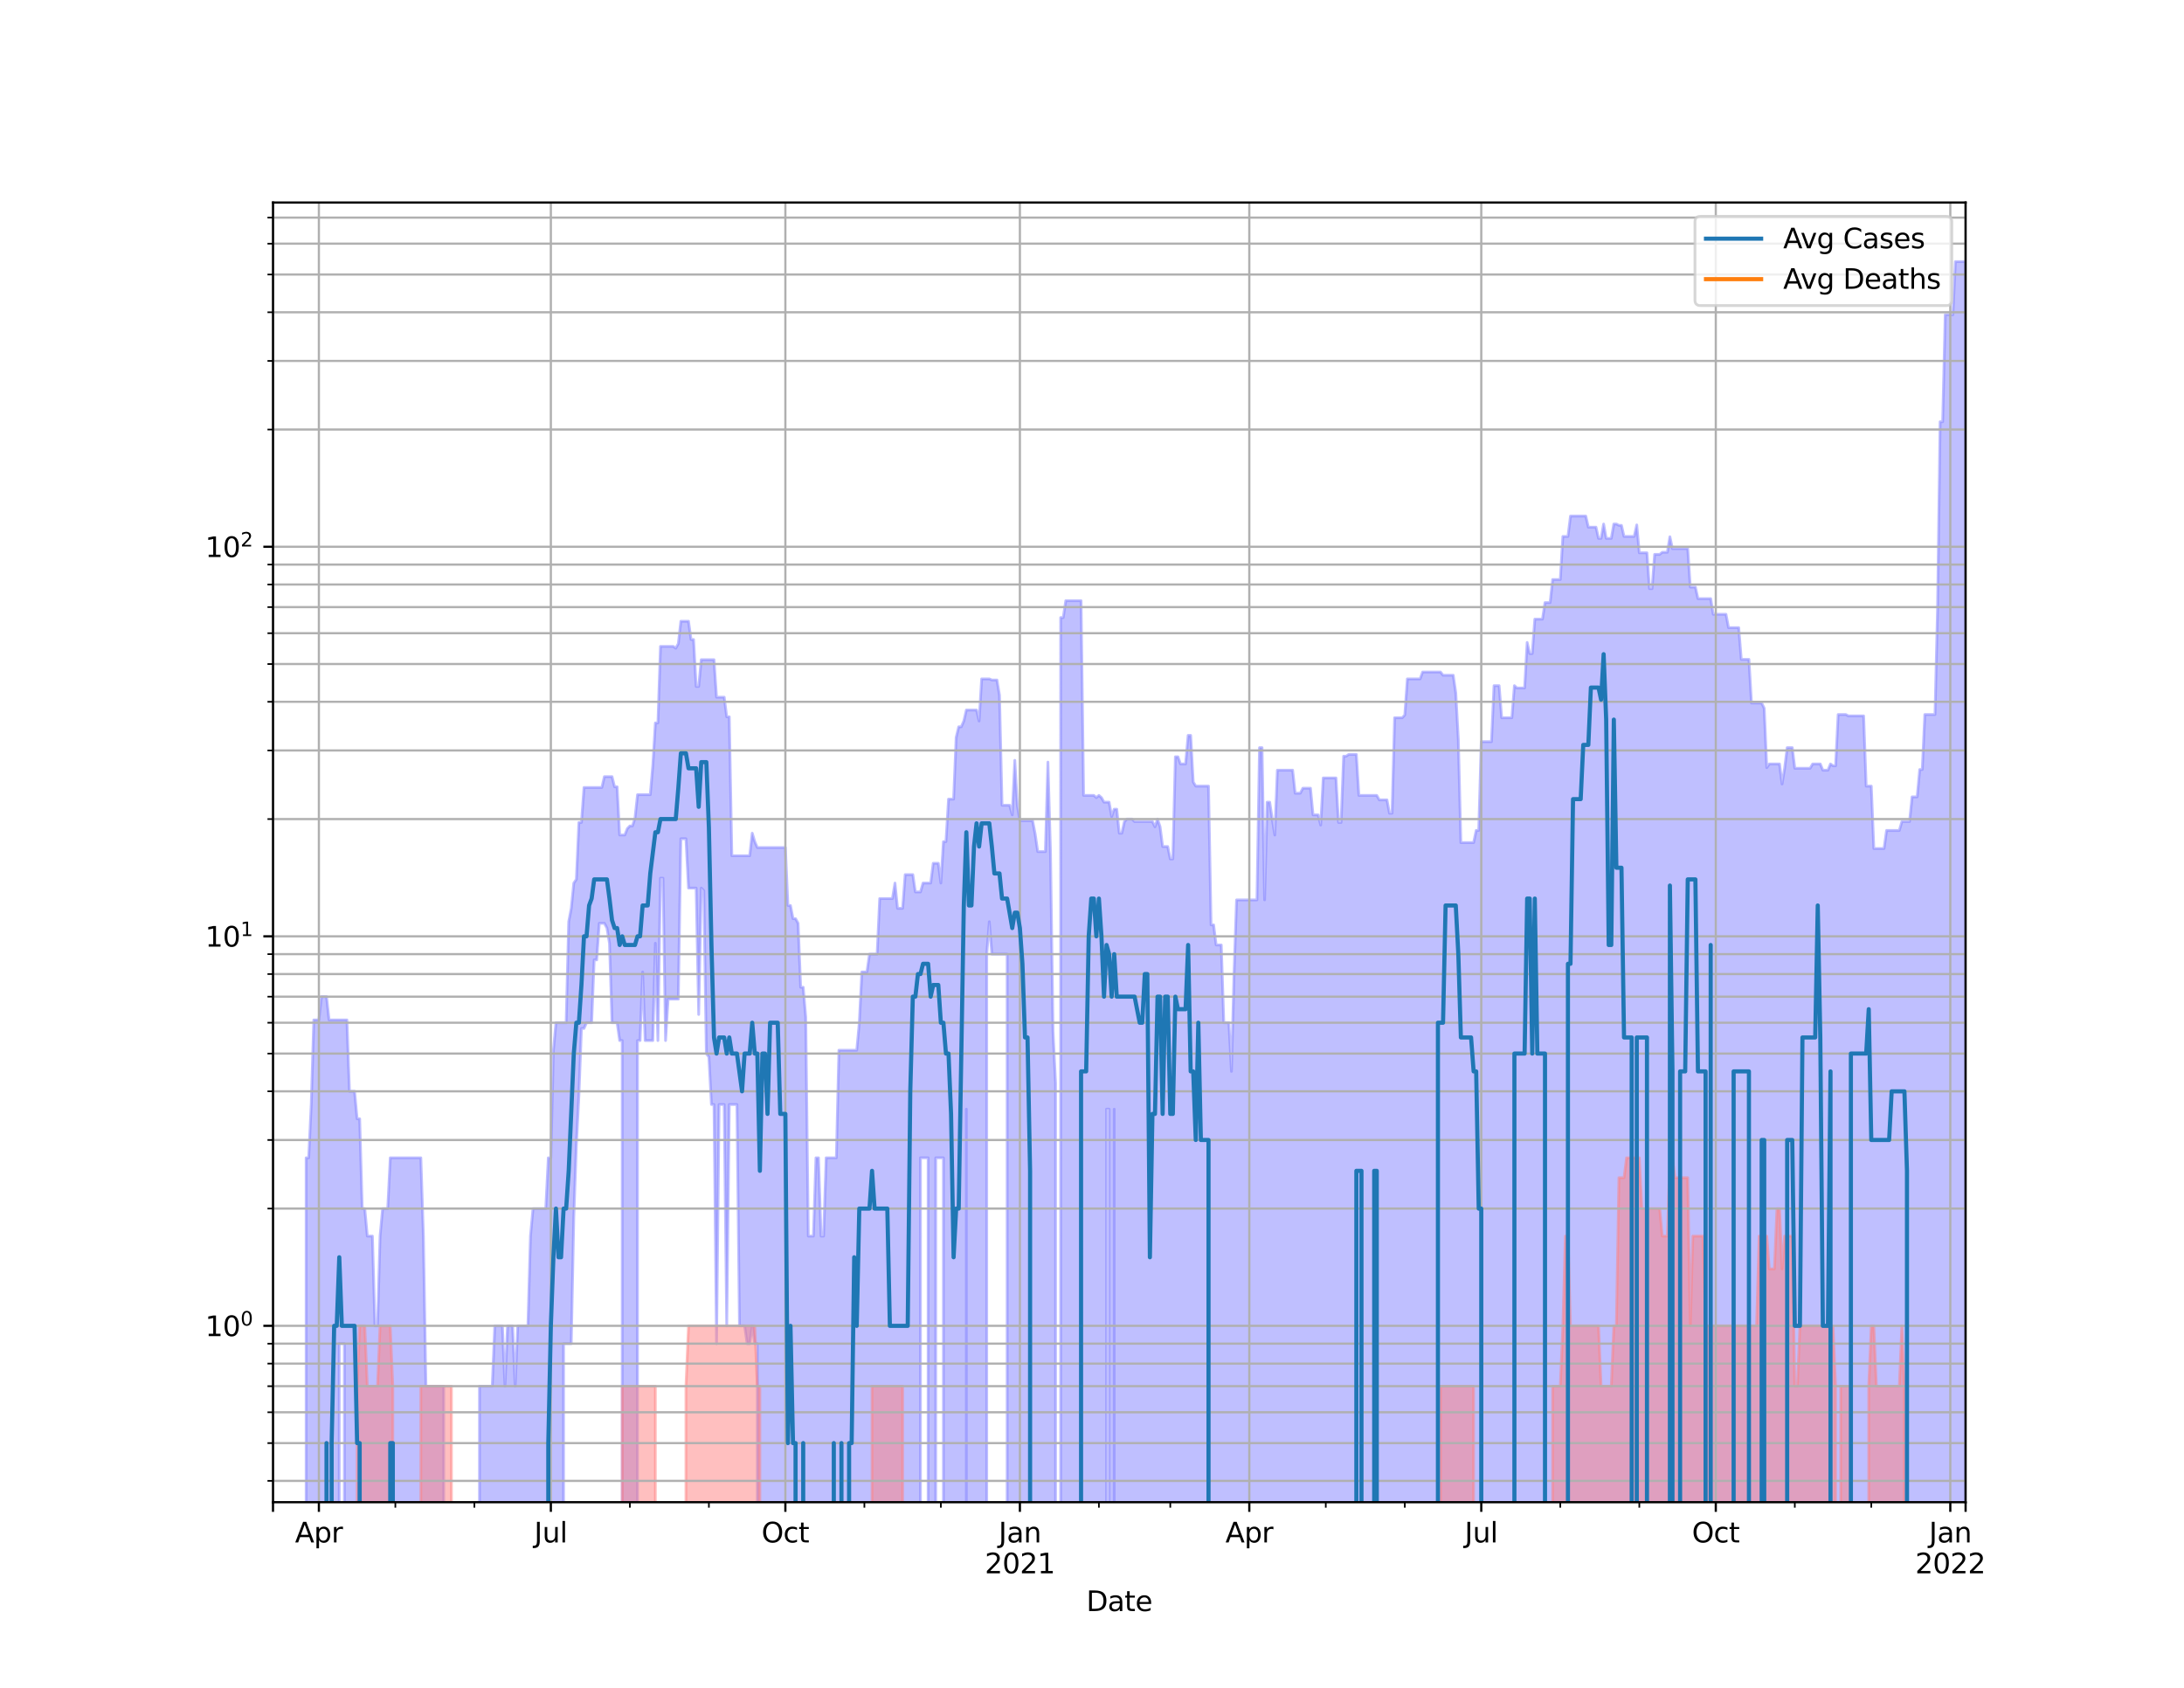 <?xml version="1.0" encoding="utf-8" standalone="no"?>
<!DOCTYPE svg PUBLIC "-//W3C//DTD SVG 1.1//EN"
  "http://www.w3.org/Graphics/SVG/1.1/DTD/svg11.dtd">
<svg height="612pt" version="1.1" viewBox="0 0 792 612" width="792pt" xmlns="http://www.w3.org/2000/svg" xmlns:xlink="http://www.w3.org/1999/xlink">
 <defs>
  <style type="text/css">*{stroke-linecap:butt;stroke-linejoin:round;}</style>
 </defs>
 <g id="figure_1">
  <g id="patch_1">
   <path d="M 0 612 
L 792 612 
L 792 0 
L 0 0 
z
" style="fill:#ffffff;"/>
  </g>
  <g id="axes_1">
   <g id="patch_2">
    <path d="M 99 544.68 
L 712.8 544.68 
L 712.8 73.44 
L 99 73.44 
z
" style="fill:#ffffff;"/>
   </g>
   <g id="PolyCollection_1">
    <path clip-path="url(#p68e2955192)" d="M 99 141722.286 
L 99 141722.286 
L 99.924 141722.286 
L 100.849 141722.286 
L 101.773 141722.286 
L 102.698 141722.286 
L 103.622 141722.286 
L 104.546 141722.286 
L 105.471 141722.286 
L 106.395 141722.286 
L 107.32 141722.286 
L 108.244 141722.286 
L 109.168 141722.286 
L 110.093 141722.286 
L 111.017 419.816 
L 111.942 419.816 
L 112.866 400.488 
L 113.79 369.821 
L 114.715 369.821 
L 115.639 369.821 
L 116.564 361.379 
L 117.488 361.379 
L 118.412 361.379 
L 119.337 369.821 
L 120.261 369.821 
L 121.186 369.821 
L 122.11 369.821 
L 123.034 369.821 
L 123.959 369.821 
L 124.883 369.821 
L 125.808 369.821 
L 126.732 395.706 
L 127.656 395.706 
L 128.581 395.706 
L 129.505 405.675 
L 130.43 405.675 
L 131.354 438.224 
L 132.278 438.224 
L 133.203 448.193 
L 134.127 448.193 
L 135.052 448.193 
L 135.976 480.742 
L 136.9 480.742 
L 137.825 448.193 
L 138.749 438.224 
L 139.673 438.224 
L 140.598 438.224 
L 141.522 419.816 
L 142.447 419.816 
L 143.371 419.816 
L 144.295 419.816 
L 145.22 419.816 
L 146.144 419.816 
L 147.069 419.816 
L 147.993 419.816 
L 148.917 419.816 
L 149.842 419.816 
L 150.766 419.816 
L 151.691 419.816 
L 152.615 419.816 
L 153.539 448.193 
L 154.464 502.621 
L 155.388 502.621 
L 156.313 502.621 
L 157.237 502.621 
L 158.161 502.621 
L 159.086 502.621 
L 160.01 502.621 
L 160.935 502.621 
L 161.859 141722.286 
L 162.783 141722.286 
L 163.708 141722.286 
L 164.632 141722.286 
L 165.557 141722.286 
L 166.481 141722.286 
L 167.405 141722.286 
L 168.33 141722.286 
L 169.254 141722.286 
L 170.179 141722.286 
L 171.103 141722.286 
L 172.027 141722.286 
L 172.952 141722.286 
L 173.876 502.621 
L 174.801 502.621 
L 175.725 502.621 
L 176.649 502.621 
L 177.574 502.621 
L 178.498 502.621 
L 179.423 480.742 
L 180.347 480.742 
L 181.271 480.742 
L 182.196 480.742 
L 183.12 502.621 
L 184.045 480.742 
L 184.969 480.742 
L 185.893 480.742 
L 186.818 502.621 
L 187.742 480.742 
L 188.667 480.742 
L 189.591 480.742 
L 190.515 480.742 
L 191.44 480.742 
L 192.364 448.193 
L 193.289 438.224 
L 194.213 438.224 
L 195.137 438.224 
L 196.062 438.224 
L 196.986 438.224 
L 197.911 438.224 
L 198.835 419.816 
L 199.759 419.816 
L 200.684 380.804 
L 201.608 370.835 
L 202.533 370.835 
L 203.457 370.835 
L 204.381 370.835 
L 205.306 370.835 
L 206.23 334.214 
L 207.155 329.348 
L 208.079 320.19 
L 209.003 318.861 
L 209.928 298.222 
L 210.852 298.222 
L 211.777 285.544 
L 212.701 285.544 
L 213.625 285.544 
L 214.55 285.544 
L 215.474 285.544 
L 216.398 285.544 
L 217.323 285.544 
L 218.247 285.544 
L 219.172 281.601 
L 220.096 281.601 
L 221.02 281.601 
L 221.945 281.601 
L 222.869 285.29 
L 223.794 285.29 
L 224.718 302.768 
L 225.642 302.768 
L 226.567 302.768 
L 227.491 300.453 
L 228.416 299.487 
L 229.34 299.487 
L 230.264 296.677 
L 231.189 288.143 
L 232.113 288.143 
L 233.038 288.143 
L 233.962 288.143 
L 234.886 288.143 
L 235.811 288.143 
L 236.735 277.448 
L 237.66 262.132 
L 238.584 262.132 
L 239.508 234.375 
L 240.433 234.375 
L 241.357 234.375 
L 242.282 234.375 
L 243.206 234.375 
L 244.13 234.375 
L 245.055 235.042 
L 245.979 233.389 
L 246.904 225.252 
L 247.828 225.252 
L 248.752 225.252 
L 249.677 225.252 
L 250.601 231.885 
L 251.526 231.885 
L 252.45 248.898 
L 253.374 248.898 
L 254.299 239.202 
L 255.223 239.202 
L 256.148 239.202 
L 257.072 239.202 
L 257.996 239.202 
L 258.921 239.202 
L 259.845 252.801 
L 260.77 252.801 
L 261.694 252.801 
L 262.618 252.801 
L 263.543 259.914 
L 264.467 259.914 
L 265.392 310.288 
L 266.316 310.288 
L 267.24 310.288 
L 268.165 310.288 
L 269.089 310.288 
L 270.014 310.288 
L 270.938 310.288 
L 271.862 310.288 
L 272.787 302.097 
L 273.711 305.173 
L 274.636 307.313 
L 275.56 307.313 
L 276.484 307.313 
L 277.409 307.313 
L 278.333 307.313 
L 279.258 307.313 
L 280.182 307.313 
L 281.106 307.313 
L 282.031 307.313 
L 282.955 307.313 
L 283.88 307.313 
L 284.804 307.313 
L 285.728 328.317 
L 286.653 328.317 
L 287.577 333.099 
L 288.502 333.099 
L 289.426 334.78 
L 290.35 357.97 
L 291.275 357.97 
L 292.199 368.823 
L 293.123 448.193 
L 294.048 448.193 
L 294.972 448.193 
L 295.897 419.816 
L 296.821 419.816 
L 297.745 448.193 
L 298.67 448.193 
L 299.594 419.816 
L 300.519 419.816 
L 301.443 419.816 
L 302.367 419.816 
L 303.292 419.816 
L 304.216 380.804 
L 305.141 380.804 
L 306.065 380.804 
L 306.989 380.804 
L 307.914 380.804 
L 308.838 380.804 
L 309.763 380.804 
L 310.687 380.804 
L 311.611 370.835 
L 312.536 352.426 
L 313.46 352.426 
L 314.385 352.426 
L 315.309 345.963 
L 316.233 345.963 
L 317.158 345.963 
L 318.082 345.963 
L 319.007 325.813 
L 319.931 325.813 
L 320.855 325.813 
L 321.78 325.813 
L 322.704 325.813 
L 323.629 325.813 
L 324.553 320.19 
L 325.477 329.348 
L 326.402 329.348 
L 327.326 329.348 
L 328.251 317.133 
L 329.175 317.133 
L 330.099 317.133 
L 331.024 317.133 
L 331.948 323.407 
L 332.873 323.407 
L 333.797 323.407 
L 334.721 320.19 
L 335.646 320.19 
L 336.57 320.19 
L 337.495 320.19 
L 338.419 313.015 
L 339.343 313.015 
L 340.268 313.015 
L 341.192 320.19 
L 342.117 305.173 
L 343.041 305.173 
L 343.965 289.758 
L 344.89 289.758 
L 345.814 289.758 
L 346.739 267.39 
L 347.663 263.538 
L 348.587 263.538 
L 349.512 261.441 
L 350.436 257.45 
L 351.361 257.45 
L 352.285 257.45 
L 353.209 257.45 
L 354.134 257.45 
L 355.058 261.441 
L 355.983 246.159 
L 356.907 246.159 
L 357.831 246.159 
L 358.756 246.159 
L 359.68 246.562 
L 360.605 246.562 
L 361.529 246.562 
L 362.453 252.059 
L 363.378 291.978 
L 364.302 291.978 
L 365.227 291.978 
L 366.151 291.978 
L 367.075 295.468 
L 368 275.69 
L 368.924 291.978 
L 369.848 297.599 
L 370.773 297.599 
L 371.697 297.599 
L 372.622 297.599 
L 373.546 297.599 
L 374.47 297.599 
L 375.395 302.432 
L 376.319 308.783 
L 377.244 308.783 
L 378.168 308.783 
L 379.092 308.783 
L 380.017 276.343 
L 380.941 308.783 
L 381.866 373.981 
L 382.79 392.713 
L 383.714 141722.286 
L 384.639 223.933 
L 385.563 223.933 
L 386.488 217.816 
L 387.412 217.816 
L 388.336 217.816 
L 389.261 217.816 
L 390.185 217.816 
L 391.11 217.816 
L 392.034 217.816 
L 392.958 288.41 
L 393.883 288.41 
L 394.807 288.41 
L 395.732 288.41 
L 396.656 288.41 
L 397.58 289.215 
L 398.505 288.41 
L 399.429 289.215 
L 400.354 290.858 
L 401.278 290.858 
L 402.202 290.858 
L 403.127 296.069 
L 404.051 293.408 
L 404.976 293.408 
L 405.9 302.097 
L 406.824 302.097 
L 407.749 297.91 
L 408.673 296.983 
L 409.598 296.983 
L 410.522 296.983 
L 411.446 297.91 
L 412.371 297.91 
L 413.295 297.91 
L 414.22 297.91 
L 415.144 297.91 
L 416.068 297.91 
L 416.993 297.91 
L 417.917 297.91 
L 418.842 299.807 
L 419.766 296.983 
L 420.69 299.807 
L 421.615 306.952 
L 422.539 306.952 
L 423.464 306.952 
L 424.388 311.442 
L 425.312 311.442 
L 426.237 274.403 
L 427.161 274.403 
L 428.086 277.004 
L 429.01 277.004 
L 429.934 277.004 
L 430.859 266.638 
L 431.783 266.638 
L 432.708 283.541 
L 433.632 285.037 
L 434.556 285.037 
L 435.481 285.037 
L 436.405 285.037 
L 437.33 285.037 
L 438.254 285.037 
L 439.178 335.35 
L 440.103 335.35 
L 441.027 342.647 
L 441.952 342.647 
L 442.876 342.647 
L 443.8 370.835 
L 444.725 370.835 
L 445.649 370.835 
L 446.573 388.481 
L 447.498 353.188 
L 448.422 326.305 
L 449.347 326.305 
L 450.271 326.305 
L 451.195 326.305 
L 452.12 326.305 
L 453.044 326.305 
L 453.969 326.305 
L 454.893 326.305 
L 455.817 326.305 
L 456.742 271.097 
L 457.666 271.097 
L 458.591 326.305 
L 459.515 290.858 
L 460.439 290.858 
L 461.364 296.983 
L 462.288 302.768 
L 463.213 279.259 
L 464.137 279.259 
L 465.061 279.259 
L 465.986 279.259 
L 466.91 279.259 
L 467.835 279.259 
L 468.759 279.259 
L 469.683 287.615 
L 470.608 287.615 
L 471.532 287.615 
L 472.457 285.799 
L 473.381 285.799 
L 474.305 285.799 
L 475.23 285.799 
L 476.154 295.468 
L 477.079 295.468 
L 478.003 295.468 
L 478.927 299.168 
L 479.852 282.08 
L 480.776 282.08 
L 481.701 282.08 
L 482.625 282.08 
L 483.549 282.08 
L 484.474 282.08 
L 485.398 298.222 
L 486.323 298.222 
L 487.247 274.191 
L 488.171 274.191 
L 489.096 273.559 
L 490.02 273.559 
L 490.945 273.559 
L 491.869 273.559 
L 492.793 288.41 
L 493.718 288.41 
L 494.642 288.41 
L 495.567 288.41 
L 496.491 288.41 
L 497.415 288.41 
L 498.34 288.41 
L 499.264 288.41 
L 500.189 290.031 
L 501.113 290.031 
L 502.037 290.031 
L 502.962 290.031 
L 503.886 294.872 
L 504.811 294.872 
L 505.735 260.25 
L 506.659 260.25 
L 507.584 260.25 
L 508.508 260.25 
L 509.433 259.247 
L 510.357 246.159 
L 511.281 246.159 
L 512.206 246.159 
L 513.13 246.159 
L 514.055 246.159 
L 514.979 246.159 
L 515.903 243.666 
L 516.828 243.666 
L 517.752 243.666 
L 518.677 243.666 
L 519.601 243.666 
L 520.525 243.666 
L 521.45 243.666 
L 522.374 243.666 
L 523.298 244.834 
L 524.223 244.834 
L 525.147 244.834 
L 526.072 244.834 
L 526.996 244.834 
L 527.92 251.18 
L 528.845 268.152 
L 529.769 305.525 
L 530.694 305.525 
L 531.618 305.525 
L 532.542 305.525 
L 533.467 305.525 
L 534.391 305.525 
L 535.316 301.105 
L 536.24 301.105 
L 537.164 268.924 
L 538.089 268.924 
L 539.013 268.924 
L 539.938 268.924 
L 540.862 268.924 
L 541.786 248.618 
L 542.711 248.618 
L 543.635 248.618 
L 544.56 260.25 
L 545.484 260.25 
L 546.408 260.25 
L 547.333 260.25 
L 548.257 260.25 
L 549.182 248.618 
L 550.106 249.46 
L 551.03 249.46 
L 551.955 249.46 
L 552.879 249.46 
L 553.804 232.955 
L 554.728 236.972 
L 555.652 236.972 
L 556.577 224.495 
L 557.501 224.495 
L 558.426 224.495 
L 559.35 224.495 
L 560.274 218.495 
L 561.199 218.495 
L 562.123 218.495 
L 563.048 210.134 
L 563.972 210.134 
L 564.896 210.134 
L 565.821 210.134 
L 566.745 194.511 
L 567.67 194.511 
L 568.594 194.511 
L 569.518 187.126 
L 570.443 187.126 
L 571.367 187.126 
L 572.292 187.126 
L 573.216 187.126 
L 574.14 187.126 
L 575.065 187.126 
L 575.989 191.143 
L 576.914 191.143 
L 577.838 191.143 
L 578.762 191.143 
L 579.687 195.208 
L 580.611 195.208 
L 581.536 190.007 
L 582.46 195.208 
L 583.384 195.208 
L 584.309 195.208 
L 585.233 190.007 
L 586.158 190.007 
L 587.082 190.491 
L 588.006 190.491 
L 588.931 194.511 
L 589.855 194.511 
L 590.78 194.511 
L 591.704 194.511 
L 592.628 194.511 
L 593.553 190.329 
L 594.477 200.444 
L 595.402 200.444 
L 596.326 200.444 
L 597.25 200.444 
L 598.175 213.421 
L 599.099 213.421 
L 600.023 201.019 
L 600.948 201.019 
L 601.872 201.019 
L 602.797 200.254 
L 603.721 200.254 
L 604.645 200.254 
L 605.57 194.627 
L 606.494 198.937 
L 607.419 198.937 
L 608.343 198.937 
L 609.267 198.937 
L 610.192 198.937 
L 611.116 198.937 
L 612.041 198.937 
L 612.965 212.874 
L 613.889 212.874 
L 614.814 212.874 
L 615.738 217.061 
L 616.663 217.061 
L 617.587 217.061 
L 618.511 217.061 
L 619.436 217.061 
L 620.36 217.061 
L 621.285 222.733 
L 622.209 222.733 
L 623.133 222.733 
L 624.058 222.733 
L 624.982 222.733 
L 625.907 222.733 
L 626.831 227.582 
L 627.755 227.582 
L 628.68 227.582 
L 629.604 227.582 
L 630.529 227.582 
L 631.453 239.083 
L 632.377 239.083 
L 633.302 239.083 
L 634.226 239.083 
L 635.151 254.926 
L 636.075 254.926 
L 636.999 254.926 
L 637.924 254.926 
L 638.848 254.926 
L 639.773 256.809 
L 640.697 278.347 
L 641.621 277.004 
L 642.546 277.004 
L 643.47 277.004 
L 644.395 277.004 
L 645.319 277.004 
L 646.243 284.284 
L 647.168 278.574 
L 648.092 271.097 
L 649.017 271.097 
L 649.941 271.097 
L 650.865 278.574 
L 651.79 278.574 
L 652.714 278.574 
L 653.639 278.574 
L 654.563 278.574 
L 655.487 278.574 
L 656.412 278.574 
L 657.336 277.004 
L 658.261 277.004 
L 659.185 277.004 
L 660.109 277.004 
L 661.034 279.259 
L 661.958 279.259 
L 662.883 279.259 
L 663.807 277.004 
L 664.731 277.672 
L 665.656 277.672 
L 666.58 259.081 
L 667.505 259.081 
L 668.429 259.081 
L 669.353 259.081 
L 670.278 259.579 
L 671.202 259.579 
L 672.127 259.579 
L 673.051 259.579 
L 673.975 259.579 
L 674.9 259.579 
L 675.824 259.579 
L 676.748 285.037 
L 677.673 285.037 
L 678.597 285.037 
L 679.522 307.677 
L 680.446 307.677 
L 681.37 307.677 
L 682.295 307.677 
L 683.219 307.677 
L 684.144 301.105 
L 685.068 301.105 
L 685.992 301.105 
L 686.917 301.105 
L 687.841 301.105 
L 688.766 301.105 
L 689.69 297.91 
L 690.614 297.91 
L 691.539 297.91 
L 692.463 297.91 
L 693.388 288.945 
L 694.312 288.945 
L 695.236 288.945 
L 696.161 279.03 
L 697.085 279.03 
L 698.01 259.081 
L 698.934 259.081 
L 699.858 259.081 
L 700.783 259.081 
L 701.707 259.081 
L 702.632 220.401 
L 703.556 152.924 
L 704.48 152.924 
L 705.405 114.119 
L 706.329 114.119 
L 707.254 114.119 
L 708.178 114.119 
L 709.102 94.86 
L 710.027 94.86 
L 710.951 94.86 
L 711.876 94.86 
L 712.8 94.86 
L 712.8 141722.286 
L 712.8 141722.286 
L 711.876 141722.286 
L 710.951 141722.286 
L 710.027 141722.286 
L 709.102 141722.286 
L 708.178 141722.286 
L 707.254 141722.286 
L 706.329 141722.286 
L 705.405 141722.286 
L 704.48 141722.286 
L 703.556 141722.286 
L 702.632 141722.286 
L 701.707 141722.286 
L 700.783 141722.286 
L 699.858 141722.286 
L 698.934 141722.286 
L 698.01 141722.286 
L 697.085 141722.286 
L 696.161 141722.286 
L 695.236 141722.286 
L 694.312 141722.286 
L 693.388 141722.286 
L 692.463 141722.286 
L 691.539 141722.286 
L 690.614 141722.286 
L 689.69 141722.286 
L 688.766 141722.286 
L 687.841 141722.286 
L 686.917 141722.286 
L 685.992 141722.286 
L 685.068 141722.286 
L 684.144 141722.286 
L 683.219 141722.286 
L 682.295 141722.286 
L 681.37 141722.286 
L 680.446 141722.286 
L 679.522 141722.286 
L 678.597 141722.286 
L 677.673 141722.286 
L 676.748 141722.286 
L 675.824 141722.286 
L 674.9 141722.286 
L 673.975 141722.286 
L 673.051 141722.286 
L 672.127 141722.286 
L 671.202 141722.286 
L 670.278 141722.286 
L 669.353 141722.286 
L 668.429 141722.286 
L 667.505 141722.286 
L 666.58 141722.286 
L 665.656 141722.286 
L 664.731 141722.286 
L 663.807 141722.286 
L 662.883 141722.286 
L 661.958 141722.286 
L 661.034 141722.286 
L 660.109 141722.286 
L 659.185 141722.286 
L 658.261 141722.286 
L 657.336 141722.286 
L 656.412 141722.286 
L 655.487 141722.286 
L 654.563 141722.286 
L 653.639 141722.286 
L 652.714 141722.286 
L 651.79 141722.286 
L 650.865 141722.286 
L 649.941 141722.286 
L 649.017 141722.286 
L 648.092 141722.286 
L 647.168 141722.286 
L 646.243 141722.286 
L 645.319 141722.286 
L 644.395 141722.286 
L 643.47 141722.286 
L 642.546 141722.286 
L 641.621 141722.286 
L 640.697 141722.286 
L 639.773 141722.286 
L 638.848 141722.286 
L 637.924 141722.286 
L 636.999 141722.286 
L 636.075 141722.286 
L 635.151 141722.286 
L 634.226 141722.286 
L 633.302 141722.286 
L 632.377 141722.286 
L 631.453 141722.286 
L 630.529 141722.286 
L 629.604 141722.286 
L 628.68 141722.286 
L 627.755 141722.286 
L 626.831 141722.286 
L 625.907 141722.286 
L 624.982 141722.286 
L 624.058 141722.286 
L 623.133 141722.286 
L 622.209 141722.286 
L 621.285 141722.286 
L 620.36 141722.286 
L 619.436 141722.286 
L 618.511 141722.286 
L 617.587 141722.286 
L 616.663 141722.286 
L 615.738 141722.286 
L 614.814 141722.286 
L 613.889 141722.286 
L 612.965 141722.286 
L 612.041 141722.286 
L 611.116 141722.286 
L 610.192 141722.286 
L 609.267 141722.286 
L 608.343 141722.286 
L 607.419 141722.286 
L 606.494 141722.286 
L 605.57 141722.286 
L 604.645 141722.286 
L 603.721 141722.286 
L 602.797 141722.286 
L 601.872 141722.286 
L 600.948 141722.286 
L 600.023 141722.286 
L 599.099 141722.286 
L 598.175 141722.286 
L 597.25 141722.286 
L 596.326 141722.286 
L 595.402 141722.286 
L 594.477 141722.286 
L 593.553 141722.286 
L 592.628 141722.286 
L 591.704 141722.286 
L 590.78 141722.286 
L 589.855 141722.286 
L 588.931 141722.286 
L 588.006 141722.286 
L 587.082 141722.286 
L 586.158 141722.286 
L 585.233 141722.286 
L 584.309 141722.286 
L 583.384 141722.286 
L 582.46 141722.286 
L 581.536 141722.286 
L 580.611 141722.286 
L 579.687 141722.286 
L 578.762 141722.286 
L 577.838 141722.286 
L 576.914 141722.286 
L 575.989 141722.286 
L 575.065 141722.286 
L 574.14 141722.286 
L 573.216 141722.286 
L 572.292 141722.286 
L 571.367 141722.286 
L 570.443 141722.286 
L 569.518 141722.286 
L 568.594 141722.286 
L 567.67 141722.286 
L 566.745 141722.286 
L 565.821 141722.286 
L 564.896 141722.286 
L 563.972 141722.286 
L 563.048 141722.286 
L 562.123 141722.286 
L 561.199 141722.286 
L 560.274 141722.286 
L 559.35 141722.286 
L 558.426 141722.286 
L 557.501 141722.286 
L 556.577 141722.286 
L 555.652 141722.286 
L 554.728 141722.286 
L 553.804 141722.286 
L 552.879 141722.286 
L 551.955 141722.286 
L 551.03 141722.286 
L 550.106 141722.286 
L 549.182 141722.286 
L 548.257 141722.286 
L 547.333 141722.286 
L 546.408 141722.286 
L 545.484 141722.286 
L 544.56 141722.286 
L 543.635 141722.286 
L 542.711 141722.286 
L 541.786 141722.286 
L 540.862 141722.286 
L 539.938 141722.286 
L 539.013 141722.286 
L 538.089 141722.286 
L 537.164 141722.286 
L 536.24 141722.286 
L 535.316 141722.286 
L 534.391 141722.286 
L 533.467 141722.286 
L 532.542 141722.286 
L 531.618 141722.286 
L 530.694 141722.286 
L 529.769 141722.286 
L 528.845 141722.286 
L 527.92 141722.286 
L 526.996 141722.286 
L 526.072 141722.286 
L 525.147 141722.286 
L 524.223 141722.286 
L 523.298 141722.286 
L 522.374 141722.286 
L 521.45 141722.286 
L 520.525 141722.286 
L 519.601 141722.286 
L 518.677 141722.286 
L 517.752 141722.286 
L 516.828 141722.286 
L 515.903 141722.286 
L 514.979 141722.286 
L 514.055 141722.286 
L 513.13 141722.286 
L 512.206 141722.286 
L 511.281 141722.286 
L 510.357 141722.286 
L 509.433 141722.286 
L 508.508 141722.286 
L 507.584 141722.286 
L 506.659 141722.286 
L 505.735 141722.286 
L 504.811 141722.286 
L 503.886 141722.286 
L 502.962 141722.286 
L 502.037 141722.286 
L 501.113 141722.286 
L 500.189 141722.286 
L 499.264 141722.286 
L 498.34 141722.286 
L 497.415 141722.286 
L 496.491 141722.286 
L 495.567 141722.286 
L 494.642 141722.286 
L 493.718 141722.286 
L 492.793 141722.286 
L 491.869 141722.286 
L 490.945 141722.286 
L 490.02 141722.286 
L 489.096 141722.286 
L 488.171 141722.286 
L 487.247 141722.286 
L 486.323 141722.286 
L 485.398 141722.286 
L 484.474 141722.286 
L 483.549 141722.286 
L 482.625 141722.286 
L 481.701 141722.286 
L 480.776 141722.286 
L 479.852 141722.286 
L 478.927 141722.286 
L 478.003 141722.286 
L 477.079 141722.286 
L 476.154 141722.286 
L 475.23 141722.286 
L 474.305 141722.286 
L 473.381 141722.286 
L 472.457 141722.286 
L 471.532 141722.286 
L 470.608 141722.286 
L 469.683 141722.286 
L 468.759 141722.286 
L 467.835 141722.286 
L 466.91 141722.286 
L 465.986 141722.286 
L 465.061 141722.286 
L 464.137 141722.286 
L 463.213 141722.286 
L 462.288 141722.286 
L 461.364 141722.286 
L 460.439 141722.286 
L 459.515 141722.286 
L 458.591 141722.286 
L 457.666 141722.286 
L 456.742 141722.286 
L 455.817 141722.286 
L 454.893 141722.286 
L 453.969 141722.286 
L 453.044 141722.286 
L 452.12 141722.286 
L 451.195 141722.286 
L 450.271 141722.286 
L 449.347 141722.286 
L 448.422 141722.286 
L 447.498 141722.286 
L 446.573 141722.286 
L 445.649 141722.286 
L 444.725 141722.286 
L 443.8 141722.286 
L 442.876 141722.286 
L 441.952 141722.286 
L 441.027 141722.286 
L 440.103 141722.286 
L 439.178 141722.286 
L 438.254 141722.286 
L 437.33 141722.286 
L 436.405 141722.286 
L 435.481 141722.286 
L 434.556 141722.286 
L 433.632 141722.286 
L 432.708 141722.286 
L 431.783 141722.286 
L 430.859 141722.286 
L 429.934 141722.286 
L 429.01 141722.286 
L 428.086 141722.286 
L 427.161 141722.286 
L 426.237 141722.286 
L 425.312 141722.286 
L 424.388 141722.286 
L 423.464 141722.286 
L 422.539 141722.286 
L 421.615 141722.286 
L 420.69 141722.286 
L 419.766 141722.286 
L 418.842 141722.286 
L 417.917 141722.286 
L 416.993 141722.286 
L 416.068 141722.286 
L 415.144 141722.286 
L 414.22 141722.286 
L 413.295 141722.286 
L 412.371 141722.286 
L 411.446 141722.286 
L 410.522 141722.286 
L 409.598 141722.286 
L 408.673 141722.286 
L 407.749 141722.286 
L 406.824 141722.286 
L 405.9 141722.286 
L 404.976 141722.286 
L 404.051 402.169 
L 403.127 141722.286 
L 402.202 402.169 
L 401.278 402.169 
L 400.354 141722.286 
L 399.429 141722.286 
L 398.505 141722.286 
L 397.58 141722.286 
L 396.656 141722.286 
L 395.732 141722.286 
L 394.807 141722.286 
L 393.883 141722.286 
L 392.958 141722.286 
L 392.034 141722.286 
L 391.11 141722.286 
L 390.185 141722.286 
L 389.261 141722.286 
L 388.336 141722.286 
L 387.412 141722.286 
L 386.488 141722.286 
L 385.563 141722.286 
L 384.639 141722.286 
L 383.714 141722.286 
L 382.79 141722.286 
L 381.866 141722.286 
L 380.941 141722.286 
L 380.017 141722.286 
L 379.092 141722.286 
L 378.168 141722.286 
L 377.244 141722.286 
L 376.319 141722.286 
L 375.395 141722.286 
L 374.47 141722.286 
L 373.546 141722.286 
L 372.622 141722.286 
L 371.697 141722.286 
L 370.773 141722.286 
L 369.848 141722.286 
L 368.924 141722.286 
L 368 141722.286 
L 367.075 141722.286 
L 366.151 141722.286 
L 365.227 345.963 
L 364.302 345.963 
L 363.378 345.963 
L 362.453 345.963 
L 361.529 345.963 
L 360.605 345.963 
L 359.68 345.963 
L 358.756 334.214 
L 357.831 345.963 
L 356.907 141722.286 
L 355.983 141722.286 
L 355.058 141722.286 
L 354.134 141722.286 
L 353.209 141722.286 
L 352.285 141722.286 
L 351.361 141722.286 
L 350.436 402.169 
L 349.512 141722.286 
L 348.587 141722.286 
L 347.663 141722.286 
L 346.739 141722.286 
L 345.814 141722.286 
L 344.89 141722.286 
L 343.965 141722.286 
L 343.041 141722.286 
L 342.117 419.816 
L 341.192 419.816 
L 340.268 419.816 
L 339.343 419.816 
L 338.419 141722.286 
L 337.495 141722.286 
L 336.57 419.816 
L 335.646 419.816 
L 334.721 419.816 
L 333.797 419.816 
L 332.873 141722.286 
L 331.948 141722.286 
L 331.024 141722.286 
L 330.099 141722.286 
L 329.175 141722.286 
L 328.251 141722.286 
L 327.326 141722.286 
L 326.402 141722.286 
L 325.477 141722.286 
L 324.553 141722.286 
L 323.629 141722.286 
L 322.704 141722.286 
L 321.78 141722.286 
L 320.855 141722.286 
L 319.931 141722.286 
L 319.007 141722.286 
L 318.082 141722.286 
L 317.158 141722.286 
L 316.233 141722.286 
L 315.309 141722.286 
L 314.385 141722.286 
L 313.46 141722.286 
L 312.536 141722.286 
L 311.611 141722.286 
L 310.687 141722.286 
L 309.763 141722.286 
L 308.838 141722.286 
L 307.914 141722.286 
L 306.989 141722.286 
L 306.065 141722.286 
L 305.141 141722.286 
L 304.216 141722.286 
L 303.292 141722.286 
L 302.367 141722.286 
L 301.443 141722.286 
L 300.519 141722.286 
L 299.594 141722.286 
L 298.67 141722.286 
L 297.745 141722.286 
L 296.821 141722.286 
L 295.897 141722.286 
L 294.972 141722.286 
L 294.048 141722.286 
L 293.123 141722.286 
L 292.199 141722.286 
L 291.275 141722.286 
L 290.35 141722.286 
L 289.426 141722.286 
L 288.502 141722.286 
L 287.577 141722.286 
L 286.653 141722.286 
L 285.728 141722.286 
L 284.804 141722.286 
L 283.88 141722.286 
L 282.955 141722.286 
L 282.031 141722.286 
L 281.106 141722.286 
L 280.182 141722.286 
L 279.258 141722.286 
L 278.333 141722.286 
L 277.409 141722.286 
L 276.484 141722.286 
L 275.56 141722.286 
L 274.636 487.205 
L 273.711 487.205 
L 272.787 480.742 
L 271.862 487.205 
L 270.938 487.205 
L 270.014 480.742 
L 269.089 480.742 
L 268.165 480.742 
L 267.24 400.488 
L 266.316 400.488 
L 265.392 400.488 
L 264.467 400.488 
L 263.543 480.742 
L 262.618 400.488 
L 261.694 400.488 
L 260.77 400.488 
L 259.845 487.205 
L 258.921 400.488 
L 257.996 400.488 
L 257.072 383.258 
L 256.148 382.018 
L 255.223 322.937 
L 254.299 322.008 
L 253.374 367.842 
L 252.45 322.008 
L 251.526 322.008 
L 250.601 322.008 
L 249.677 322.008 
L 248.752 304.131 
L 247.828 304.131 
L 246.904 304.131 
L 245.979 362.262 
L 245.055 362.262 
L 244.13 362.262 
L 243.206 362.262 
L 242.282 362.262 
L 241.357 377.298 
L 240.433 318.425 
L 239.508 318.425 
L 238.584 377.298 
L 237.66 342.005 
L 236.735 377.298 
L 235.811 377.298 
L 234.886 377.298 
L 233.962 377.298 
L 233.038 352.426 
L 232.113 377.298 
L 231.189 377.298 
L 230.264 141722.286 
L 229.34 141722.286 
L 228.416 141722.286 
L 227.491 141722.286 
L 226.567 141722.286 
L 225.642 377.298 
L 224.718 377.298 
L 223.794 370.835 
L 222.869 370.835 
L 221.945 370.835 
L 221.02 342.005 
L 220.096 336.508 
L 219.172 334.78 
L 218.247 334.78 
L 217.323 334.78 
L 216.398 348.043 
L 215.474 348.043 
L 214.55 370.835 
L 213.625 370.835 
L 212.701 370.835 
L 211.777 372.914 
L 210.852 372.914 
L 209.928 397.259 
L 209.003 415.432 
L 208.079 441.37 
L 207.155 487.205 
L 206.23 487.205 
L 205.306 487.205 
L 204.381 487.205 
L 203.457 141722.286 
L 202.533 141722.286 
L 201.608 141722.286 
L 200.684 141722.286 
L 199.759 141722.286 
L 198.835 141722.286 
L 197.911 141722.286 
L 196.986 141722.286 
L 196.062 141722.286 
L 195.137 141722.286 
L 194.213 141722.286 
L 193.289 141722.286 
L 192.364 141722.286 
L 191.44 141722.286 
L 190.515 141722.286 
L 189.591 141722.286 
L 188.667 141722.286 
L 187.742 141722.286 
L 186.818 141722.286 
L 185.893 141722.286 
L 184.969 141722.286 
L 184.045 141722.286 
L 183.12 141722.286 
L 182.196 141722.286 
L 181.271 141722.286 
L 180.347 141722.286 
L 179.423 141722.286 
L 178.498 141722.286 
L 177.574 141722.286 
L 176.649 141722.286 
L 175.725 141722.286 
L 174.801 141722.286 
L 173.876 141722.286 
L 172.952 141722.286 
L 172.027 141722.286 
L 171.103 141722.286 
L 170.179 141722.286 
L 169.254 141722.286 
L 168.33 141722.286 
L 167.405 141722.286 
L 166.481 141722.286 
L 165.557 141722.286 
L 164.632 141722.286 
L 163.708 141722.286 
L 162.783 141722.286 
L 161.859 141722.286 
L 160.935 141722.286 
L 160.01 141722.286 
L 159.086 141722.286 
L 158.161 141722.286 
L 157.237 141722.286 
L 156.313 141722.286 
L 155.388 141722.286 
L 154.464 141722.286 
L 153.539 141722.286 
L 152.615 141722.286 
L 151.691 141722.286 
L 150.766 141722.286 
L 149.842 141722.286 
L 148.917 141722.286 
L 147.993 141722.286 
L 147.069 141722.286 
L 146.144 141722.286 
L 145.22 141722.286 
L 144.295 141722.286 
L 143.371 141722.286 
L 142.447 141722.286 
L 141.522 141722.286 
L 140.598 141722.286 
L 139.673 141722.286 
L 138.749 141722.286 
L 137.825 141722.286 
L 136.9 141722.286 
L 135.976 141722.286 
L 135.052 141722.286 
L 134.127 141722.286 
L 133.203 141722.286 
L 132.278 141722.286 
L 131.354 141722.286 
L 130.43 141722.286 
L 129.505 141722.286 
L 128.581 141722.286 
L 127.656 141722.286 
L 126.732 141722.286 
L 125.808 141722.286 
L 124.883 487.205 
L 123.959 487.205 
L 123.034 487.205 
L 122.11 141722.286 
L 121.186 141722.286 
L 120.261 141722.286 
L 119.337 141722.286 
L 118.412 141722.286 
L 117.488 141722.286 
L 116.564 141722.286 
L 115.639 141722.286 
L 114.715 141722.286 
L 113.79 141722.286 
L 112.866 141722.286 
L 111.942 141722.286 
L 111.017 141722.286 
L 110.093 141722.286 
L 109.168 141722.286 
L 108.244 141722.286 
L 107.32 141722.286 
L 106.395 141722.286 
L 105.471 141722.286 
L 104.546 141722.286 
L 103.622 141722.286 
L 102.698 141722.286 
L 101.773 141722.286 
L 100.849 141722.286 
L 99.924 141722.286 
L 99 141722.286 
z
" style="fill:#8080ff;fill-opacity:0.5;stroke:#8080ff;stroke-opacity:0.5;"/>
   </g>
   <g id="PolyCollection_2">
    <path clip-path="url(#p68e2955192)" d="M 99 141722.286 
L 99 141722.286 
L 99.924 141722.286 
L 100.849 141722.286 
L 101.773 141722.286 
L 102.698 141722.286 
L 103.622 141722.286 
L 104.546 141722.286 
L 105.471 141722.286 
L 106.395 141722.286 
L 107.32 141722.286 
L 108.244 141722.286 
L 109.168 141722.286 
L 110.093 141722.286 
L 111.017 141722.286 
L 111.942 141722.286 
L 112.866 141722.286 
L 113.79 141722.286 
L 114.715 141722.286 
L 115.639 141722.286 
L 116.564 141722.286 
L 117.488 141722.286 
L 118.412 141722.286 
L 119.337 141722.286 
L 120.261 141722.286 
L 121.186 141722.286 
L 122.11 141722.286 
L 123.034 141722.286 
L 123.959 141722.286 
L 124.883 141722.286 
L 125.808 141722.286 
L 126.732 141722.286 
L 127.656 141722.286 
L 128.581 141722.286 
L 129.505 502.621 
L 130.43 480.742 
L 131.354 480.742 
L 132.278 480.742 
L 133.203 502.621 
L 134.127 502.621 
L 135.052 502.621 
L 135.976 502.621 
L 136.9 502.621 
L 137.825 480.742 
L 138.749 480.742 
L 139.673 480.742 
L 140.598 480.742 
L 141.522 480.742 
L 142.447 502.621 
L 143.371 141722.286 
L 144.295 141722.286 
L 145.22 141722.286 
L 146.144 141722.286 
L 147.069 141722.286 
L 147.993 141722.286 
L 148.917 141722.286 
L 149.842 141722.286 
L 150.766 141722.286 
L 151.691 141722.286 
L 152.615 502.621 
L 153.539 502.621 
L 154.464 502.621 
L 155.388 502.621 
L 156.313 502.621 
L 157.237 502.621 
L 158.161 502.621 
L 159.086 502.621 
L 160.01 502.621 
L 160.935 502.621 
L 161.859 502.621 
L 162.783 502.621 
L 163.708 502.621 
L 164.632 141722.286 
L 165.557 141722.286 
L 166.481 141722.286 
L 167.405 141722.286 
L 168.33 141722.286 
L 169.254 141722.286 
L 170.179 141722.286 
L 171.103 141722.286 
L 172.027 141722.286 
L 172.952 141722.286 
L 173.876 141722.286 
L 174.801 141722.286 
L 175.725 141722.286 
L 176.649 141722.286 
L 177.574 141722.286 
L 178.498 141722.286 
L 179.423 141722.286 
L 180.347 141722.286 
L 181.271 141722.286 
L 182.196 141722.286 
L 183.12 141722.286 
L 184.045 141722.286 
L 184.969 141722.286 
L 185.893 141722.286 
L 186.818 141722.286 
L 187.742 141722.286 
L 188.667 141722.286 
L 189.591 141722.286 
L 190.515 141722.286 
L 191.44 141722.286 
L 192.364 141722.286 
L 193.289 141722.286 
L 194.213 141722.286 
L 195.137 141722.286 
L 196.062 141722.286 
L 196.986 141722.286 
L 197.911 141722.286 
L 198.835 141722.286 
L 199.759 141722.286 
L 200.684 141722.286 
L 201.608 141722.286 
L 202.533 141722.286 
L 203.457 141722.286 
L 204.381 141722.286 
L 205.306 141722.286 
L 206.23 141722.286 
L 207.155 141722.286 
L 208.079 141722.286 
L 209.003 141722.286 
L 209.928 141722.286 
L 210.852 141722.286 
L 211.777 141722.286 
L 212.701 141722.286 
L 213.625 141722.286 
L 214.55 141722.286 
L 215.474 141722.286 
L 216.398 141722.286 
L 217.323 141722.286 
L 218.247 141722.286 
L 219.172 141722.286 
L 220.096 141722.286 
L 221.02 141722.286 
L 221.945 141722.286 
L 222.869 141722.286 
L 223.794 141722.286 
L 224.718 141722.286 
L 225.642 502.621 
L 226.567 502.621 
L 227.491 502.621 
L 228.416 502.621 
L 229.34 502.621 
L 230.264 502.621 
L 231.189 502.621 
L 232.113 502.621 
L 233.038 502.621 
L 233.962 502.621 
L 234.886 502.621 
L 235.811 502.621 
L 236.735 502.621 
L 237.66 502.621 
L 238.584 141722.286 
L 239.508 141722.286 
L 240.433 141722.286 
L 241.357 141722.286 
L 242.282 141722.286 
L 243.206 141722.286 
L 244.13 141722.286 
L 245.055 141722.286 
L 245.979 141722.286 
L 246.904 141722.286 
L 247.828 141722.286 
L 248.752 502.621 
L 249.677 480.742 
L 250.601 480.742 
L 251.526 480.742 
L 252.45 480.742 
L 253.374 480.742 
L 254.299 480.742 
L 255.223 480.742 
L 256.148 480.742 
L 257.072 480.742 
L 257.996 480.742 
L 258.921 480.742 
L 259.845 480.742 
L 260.77 480.742 
L 261.694 480.742 
L 262.618 480.742 
L 263.543 480.742 
L 264.467 480.742 
L 265.392 480.742 
L 266.316 480.742 
L 267.24 480.742 
L 268.165 480.742 
L 269.089 480.742 
L 270.014 480.742 
L 270.938 480.742 
L 271.862 480.742 
L 272.787 480.742 
L 273.711 480.742 
L 274.636 502.621 
L 275.56 502.621 
L 276.484 141722.286 
L 277.409 141722.286 
L 278.333 141722.286 
L 279.258 141722.286 
L 280.182 141722.286 
L 281.106 141722.286 
L 282.031 141722.286 
L 282.955 141722.286 
L 283.88 141722.286 
L 284.804 141722.286 
L 285.728 141722.286 
L 286.653 141722.286 
L 287.577 141722.286 
L 288.502 141722.286 
L 289.426 141722.286 
L 290.35 141722.286 
L 291.275 141722.286 
L 292.199 141722.286 
L 293.123 141722.286 
L 294.048 141722.286 
L 294.972 141722.286 
L 295.897 141722.286 
L 296.821 141722.286 
L 297.745 141722.286 
L 298.67 141722.286 
L 299.594 141722.286 
L 300.519 141722.286 
L 301.443 141722.286 
L 302.367 141722.286 
L 303.292 141722.286 
L 304.216 141722.286 
L 305.141 141722.286 
L 306.065 141722.286 
L 306.989 141722.286 
L 307.914 141722.286 
L 308.838 141722.286 
L 309.763 141722.286 
L 310.687 141722.286 
L 311.611 141722.286 
L 312.536 141722.286 
L 313.46 141722.286 
L 314.385 141722.286 
L 315.309 141722.286 
L 316.233 502.621 
L 317.158 502.621 
L 318.082 502.621 
L 319.007 502.621 
L 319.931 502.621 
L 320.855 502.621 
L 321.78 502.621 
L 322.704 502.621 
L 323.629 502.621 
L 324.553 502.621 
L 325.477 502.621 
L 326.402 502.621 
L 327.326 502.621 
L 328.251 141722.286 
L 329.175 141722.286 
L 330.099 141722.286 
L 331.024 141722.286 
L 331.948 141722.286 
L 332.873 141722.286 
L 333.797 141722.286 
L 334.721 141722.286 
L 335.646 141722.286 
L 336.57 141722.286 
L 337.495 141722.286 
L 338.419 141722.286 
L 339.343 141722.286 
L 340.268 141722.286 
L 341.192 141722.286 
L 342.117 141722.286 
L 343.041 141722.286 
L 343.965 141722.286 
L 344.89 141722.286 
L 345.814 141722.286 
L 346.739 141722.286 
L 347.663 141722.286 
L 348.587 141722.286 
L 349.512 141722.286 
L 350.436 141722.286 
L 351.361 141722.286 
L 352.285 141722.286 
L 353.209 141722.286 
L 354.134 141722.286 
L 355.058 141722.286 
L 355.983 141722.286 
L 356.907 141722.286 
L 357.831 141722.286 
L 358.756 141722.286 
L 359.68 141722.286 
L 360.605 141722.286 
L 361.529 141722.286 
L 362.453 141722.286 
L 363.378 141722.286 
L 364.302 141722.286 
L 365.227 141722.286 
L 366.151 141722.286 
L 367.075 141722.286 
L 368 141722.286 
L 368.924 141722.286 
L 369.848 141722.286 
L 370.773 141722.286 
L 371.697 141722.286 
L 372.622 141722.286 
L 373.546 141722.286 
L 374.47 141722.286 
L 375.395 141722.286 
L 376.319 141722.286 
L 377.244 141722.286 
L 378.168 141722.286 
L 379.092 141722.286 
L 380.017 141722.286 
L 380.941 141722.286 
L 381.866 141722.286 
L 382.79 141722.286 
L 383.714 141722.286 
L 384.639 141722.286 
L 385.563 141722.286 
L 386.488 141722.286 
L 387.412 141722.286 
L 388.336 141722.286 
L 389.261 141722.286 
L 390.185 141722.286 
L 391.11 141722.286 
L 392.034 141722.286 
L 392.958 141722.286 
L 393.883 141722.286 
L 394.807 141722.286 
L 395.732 141722.286 
L 396.656 141722.286 
L 397.58 141722.286 
L 398.505 141722.286 
L 399.429 141722.286 
L 400.354 141722.286 
L 401.278 141722.286 
L 402.202 141722.286 
L 403.127 141722.286 
L 404.051 141722.286 
L 404.976 141722.286 
L 405.9 141722.286 
L 406.824 141722.286 
L 407.749 141722.286 
L 408.673 141722.286 
L 409.598 141722.286 
L 410.522 141722.286 
L 411.446 141722.286 
L 412.371 141722.286 
L 413.295 141722.286 
L 414.22 141722.286 
L 415.144 141722.286 
L 416.068 141722.286 
L 416.993 141722.286 
L 417.917 141722.286 
L 418.842 141722.286 
L 419.766 141722.286 
L 420.69 141722.286 
L 421.615 141722.286 
L 422.539 141722.286 
L 423.464 141722.286 
L 424.388 141722.286 
L 425.312 141722.286 
L 426.237 141722.286 
L 427.161 141722.286 
L 428.086 141722.286 
L 429.01 141722.286 
L 429.934 141722.286 
L 430.859 141722.286 
L 431.783 141722.286 
L 432.708 141722.286 
L 433.632 141722.286 
L 434.556 141722.286 
L 435.481 141722.286 
L 436.405 141722.286 
L 437.33 141722.286 
L 438.254 141722.286 
L 439.178 141722.286 
L 440.103 141722.286 
L 441.027 141722.286 
L 441.952 141722.286 
L 442.876 141722.286 
L 443.8 141722.286 
L 444.725 141722.286 
L 445.649 141722.286 
L 446.573 141722.286 
L 447.498 141722.286 
L 448.422 141722.286 
L 449.347 141722.286 
L 450.271 141722.286 
L 451.195 141722.286 
L 452.12 141722.286 
L 453.044 141722.286 
L 453.969 141722.286 
L 454.893 141722.286 
L 455.817 141722.286 
L 456.742 141722.286 
L 457.666 141722.286 
L 458.591 141722.286 
L 459.515 141722.286 
L 460.439 141722.286 
L 461.364 141722.286 
L 462.288 141722.286 
L 463.213 141722.286 
L 464.137 141722.286 
L 465.061 141722.286 
L 465.986 141722.286 
L 466.91 141722.286 
L 467.835 141722.286 
L 468.759 141722.286 
L 469.683 141722.286 
L 470.608 141722.286 
L 471.532 141722.286 
L 472.457 141722.286 
L 473.381 141722.286 
L 474.305 141722.286 
L 475.23 141722.286 
L 476.154 141722.286 
L 477.079 141722.286 
L 478.003 141722.286 
L 478.927 141722.286 
L 479.852 141722.286 
L 480.776 141722.286 
L 481.701 141722.286 
L 482.625 141722.286 
L 483.549 141722.286 
L 484.474 141722.286 
L 485.398 141722.286 
L 486.323 141722.286 
L 487.247 141722.286 
L 488.171 141722.286 
L 489.096 141722.286 
L 490.02 141722.286 
L 490.945 141722.286 
L 491.869 141722.286 
L 492.793 141722.286 
L 493.718 141722.286 
L 494.642 141722.286 
L 495.567 141722.286 
L 496.491 141722.286 
L 497.415 141722.286 
L 498.34 141722.286 
L 499.264 141722.286 
L 500.189 141722.286 
L 501.113 141722.286 
L 502.037 141722.286 
L 502.962 141722.286 
L 503.886 141722.286 
L 504.811 141722.286 
L 505.735 141722.286 
L 506.659 141722.286 
L 507.584 141722.286 
L 508.508 141722.286 
L 509.433 141722.286 
L 510.357 141722.286 
L 511.281 141722.286 
L 512.206 141722.286 
L 513.13 141722.286 
L 514.055 141722.286 
L 514.979 141722.286 
L 515.903 141722.286 
L 516.828 141722.286 
L 517.752 141722.286 
L 518.677 141722.286 
L 519.601 141722.286 
L 520.525 141722.286 
L 521.45 141722.286 
L 522.374 502.621 
L 523.298 502.621 
L 524.223 502.621 
L 525.147 502.621 
L 526.072 502.621 
L 526.996 502.621 
L 527.92 502.621 
L 528.845 502.621 
L 529.769 502.621 
L 530.694 502.621 
L 531.618 502.621 
L 532.542 502.621 
L 533.467 502.621 
L 534.391 502.621 
L 535.316 141722.286 
L 536.24 141722.286 
L 537.164 141722.286 
L 538.089 141722.286 
L 539.013 141722.286 
L 539.938 141722.286 
L 540.862 141722.286 
L 541.786 141722.286 
L 542.711 141722.286 
L 543.635 141722.286 
L 544.56 141722.286 
L 545.484 141722.286 
L 546.408 141722.286 
L 547.333 141722.286 
L 548.257 141722.286 
L 549.182 141722.286 
L 550.106 141722.286 
L 551.03 141722.286 
L 551.955 141722.286 
L 552.879 141722.286 
L 553.804 141722.286 
L 554.728 141722.286 
L 555.652 141722.286 
L 556.577 141722.286 
L 557.501 141722.286 
L 558.426 141722.286 
L 559.35 141722.286 
L 560.274 141722.286 
L 561.199 141722.286 
L 562.123 141722.286 
L 563.048 502.621 
L 563.972 502.621 
L 564.896 502.621 
L 565.821 502.621 
L 566.745 480.742 
L 567.67 448.193 
L 568.594 448.193 
L 569.518 480.742 
L 570.443 480.742 
L 571.367 480.742 
L 572.292 480.742 
L 573.216 480.742 
L 574.14 480.742 
L 575.065 480.742 
L 575.989 480.742 
L 576.914 480.742 
L 577.838 480.742 
L 578.762 480.742 
L 579.687 480.742 
L 580.611 502.621 
L 581.536 502.621 
L 582.46 502.621 
L 583.384 502.621 
L 584.309 502.621 
L 585.233 480.742 
L 586.158 480.742 
L 587.082 427.04 
L 588.006 427.04 
L 588.931 427.04 
L 589.855 419.816 
L 590.78 419.816 
L 591.704 419.816 
L 592.628 419.816 
L 593.553 419.816 
L 594.477 419.816 
L 595.402 438.224 
L 596.326 438.224 
L 597.25 438.224 
L 598.175 438.224 
L 599.099 438.224 
L 600.023 438.224 
L 600.948 438.224 
L 601.872 438.224 
L 602.797 448.193 
L 603.721 448.193 
L 604.645 448.193 
L 605.57 419.816 
L 606.494 419.816 
L 607.419 427.04 
L 608.343 427.04 
L 609.267 427.04 
L 610.192 427.04 
L 611.116 427.04 
L 612.041 427.04 
L 612.965 480.742 
L 613.889 448.193 
L 614.814 448.193 
L 615.738 448.193 
L 616.663 448.193 
L 617.587 448.193 
L 618.511 480.742 
L 619.436 480.742 
L 620.36 480.742 
L 621.285 480.742 
L 622.209 480.742 
L 623.133 480.742 
L 624.058 480.742 
L 624.982 480.742 
L 625.907 480.742 
L 626.831 480.742 
L 627.755 480.742 
L 628.68 480.742 
L 629.604 480.742 
L 630.529 480.742 
L 631.453 480.742 
L 632.377 480.742 
L 633.302 480.742 
L 634.226 480.742 
L 635.151 480.742 
L 636.075 480.742 
L 636.999 480.742 
L 637.924 448.193 
L 638.848 448.193 
L 639.773 448.193 
L 640.697 448.193 
L 641.621 460.103 
L 642.546 460.103 
L 643.47 460.103 
L 644.395 438.224 
L 645.319 438.224 
L 646.243 460.103 
L 647.168 448.193 
L 648.092 448.193 
L 649.017 448.193 
L 649.941 448.193 
L 650.865 502.621 
L 651.79 502.621 
L 652.714 480.742 
L 653.639 480.742 
L 654.563 480.742 
L 655.487 480.742 
L 656.412 480.742 
L 657.336 480.742 
L 658.261 480.742 
L 659.185 480.742 
L 660.109 480.742 
L 661.034 480.742 
L 661.958 480.742 
L 662.883 480.742 
L 663.807 480.742 
L 664.731 480.742 
L 665.656 502.621 
L 666.58 141722.286 
L 667.505 502.621 
L 668.429 502.621 
L 669.353 502.621 
L 670.278 502.621 
L 671.202 502.621 
L 672.127 141722.286 
L 673.051 141722.286 
L 673.975 141722.286 
L 674.9 141722.286 
L 675.824 141722.286 
L 676.748 141722.286 
L 677.673 502.621 
L 678.597 480.742 
L 679.522 480.742 
L 680.446 502.621 
L 681.37 502.621 
L 682.295 502.621 
L 683.219 502.621 
L 684.144 502.621 
L 685.068 502.621 
L 685.992 502.621 
L 686.917 502.621 
L 687.841 502.621 
L 688.766 502.621 
L 689.69 480.742 
L 690.614 502.621 
L 691.539 141722.286 
L 692.463 141722.286 
L 693.388 141722.286 
L 694.312 141722.286 
L 695.236 141722.286 
L 696.161 141722.286 
L 697.085 141722.286 
L 698.01 141722.286 
L 698.934 141722.286 
L 699.858 141722.286 
L 700.783 141722.286 
L 701.707 141722.286 
L 702.632 141722.286 
L 703.556 141722.286 
L 704.48 141722.286 
L 705.405 141722.286 
L 706.329 141722.286 
L 707.254 141722.286 
L 708.178 141722.286 
L 709.102 141722.286 
L 710.027 141722.286 
L 710.951 141722.286 
L 711.876 141722.286 
L 712.8 141722.286 
L 712.8 141722.286 
L 712.8 141722.286 
L 711.876 141722.286 
L 710.951 141722.286 
L 710.027 141722.286 
L 709.102 141722.286 
L 708.178 141722.286 
L 707.254 141722.286 
L 706.329 141722.286 
L 705.405 141722.286 
L 704.48 141722.286 
L 703.556 141722.286 
L 702.632 141722.286 
L 701.707 141722.286 
L 700.783 141722.286 
L 699.858 141722.286 
L 698.934 141722.286 
L 698.01 141722.286 
L 697.085 141722.286 
L 696.161 141722.286 
L 695.236 141722.286 
L 694.312 141722.286 
L 693.388 141722.286 
L 692.463 141722.286 
L 691.539 141722.286 
L 690.614 141722.286 
L 689.69 141722.286 
L 688.766 141722.286 
L 687.841 141722.286 
L 686.917 141722.286 
L 685.992 141722.286 
L 685.068 141722.286 
L 684.144 141722.286 
L 683.219 141722.286 
L 682.295 141722.286 
L 681.37 141722.286 
L 680.446 141722.286 
L 679.522 141722.286 
L 678.597 141722.286 
L 677.673 141722.286 
L 676.748 141722.286 
L 675.824 141722.286 
L 674.9 141722.286 
L 673.975 141722.286 
L 673.051 141722.286 
L 672.127 141722.286 
L 671.202 141722.286 
L 670.278 141722.286 
L 669.353 141722.286 
L 668.429 141722.286 
L 667.505 141722.286 
L 666.58 141722.286 
L 665.656 141722.286 
L 664.731 141722.286 
L 663.807 141722.286 
L 662.883 141722.286 
L 661.958 141722.286 
L 661.034 141722.286 
L 660.109 141722.286 
L 659.185 141722.286 
L 658.261 141722.286 
L 657.336 141722.286 
L 656.412 141722.286 
L 655.487 141722.286 
L 654.563 141722.286 
L 653.639 141722.286 
L 652.714 141722.286 
L 651.79 141722.286 
L 650.865 141722.286 
L 649.941 141722.286 
L 649.017 141722.286 
L 648.092 141722.286 
L 647.168 141722.286 
L 646.243 141722.286 
L 645.319 141722.286 
L 644.395 141722.286 
L 643.47 141722.286 
L 642.546 141722.286 
L 641.621 141722.286 
L 640.697 141722.286 
L 639.773 141722.286 
L 638.848 141722.286 
L 637.924 141722.286 
L 636.999 141722.286 
L 636.075 141722.286 
L 635.151 141722.286 
L 634.226 141722.286 
L 633.302 141722.286 
L 632.377 141722.286 
L 631.453 141722.286 
L 630.529 141722.286 
L 629.604 141722.286 
L 628.68 141722.286 
L 627.755 141722.286 
L 626.831 141722.286 
L 625.907 141722.286 
L 624.982 141722.286 
L 624.058 141722.286 
L 623.133 141722.286 
L 622.209 141722.286 
L 621.285 141722.286 
L 620.36 141722.286 
L 619.436 141722.286 
L 618.511 141722.286 
L 617.587 141722.286 
L 616.663 141722.286 
L 615.738 141722.286 
L 614.814 141722.286 
L 613.889 141722.286 
L 612.965 141722.286 
L 612.041 141722.286 
L 611.116 141722.286 
L 610.192 141722.286 
L 609.267 141722.286 
L 608.343 141722.286 
L 607.419 141722.286 
L 606.494 141722.286 
L 605.57 141722.286 
L 604.645 141722.286 
L 603.721 141722.286 
L 602.797 141722.286 
L 601.872 141722.286 
L 600.948 141722.286 
L 600.023 141722.286 
L 599.099 141722.286 
L 598.175 141722.286 
L 597.25 141722.286 
L 596.326 141722.286 
L 595.402 141722.286 
L 594.477 141722.286 
L 593.553 141722.286 
L 592.628 141722.286 
L 591.704 141722.286 
L 590.78 141722.286 
L 589.855 141722.286 
L 588.931 141722.286 
L 588.006 141722.286 
L 587.082 141722.286 
L 586.158 141722.286 
L 585.233 141722.286 
L 584.309 141722.286 
L 583.384 141722.286 
L 582.46 141722.286 
L 581.536 141722.286 
L 580.611 141722.286 
L 579.687 141722.286 
L 578.762 141722.286 
L 577.838 141722.286 
L 576.914 141722.286 
L 575.989 141722.286 
L 575.065 141722.286 
L 574.14 141722.286 
L 573.216 141722.286 
L 572.292 141722.286 
L 571.367 141722.286 
L 570.443 141722.286 
L 569.518 141722.286 
L 568.594 141722.286 
L 567.67 141722.286 
L 566.745 141722.286 
L 565.821 141722.286 
L 564.896 141722.286 
L 563.972 141722.286 
L 563.048 141722.286 
L 562.123 141722.286 
L 561.199 141722.286 
L 560.274 141722.286 
L 559.35 141722.286 
L 558.426 141722.286 
L 557.501 141722.286 
L 556.577 141722.286 
L 555.652 141722.286 
L 554.728 141722.286 
L 553.804 141722.286 
L 552.879 141722.286 
L 551.955 141722.286 
L 551.03 141722.286 
L 550.106 141722.286 
L 549.182 141722.286 
L 548.257 141722.286 
L 547.333 141722.286 
L 546.408 141722.286 
L 545.484 141722.286 
L 544.56 141722.286 
L 543.635 141722.286 
L 542.711 141722.286 
L 541.786 141722.286 
L 540.862 141722.286 
L 539.938 141722.286 
L 539.013 141722.286 
L 538.089 141722.286 
L 537.164 141722.286 
L 536.24 141722.286 
L 535.316 141722.286 
L 534.391 141722.286 
L 533.467 141722.286 
L 532.542 141722.286 
L 531.618 141722.286 
L 530.694 141722.286 
L 529.769 141722.286 
L 528.845 141722.286 
L 527.92 141722.286 
L 526.996 141722.286 
L 526.072 141722.286 
L 525.147 141722.286 
L 524.223 141722.286 
L 523.298 141722.286 
L 522.374 141722.286 
L 521.45 141722.286 
L 520.525 141722.286 
L 519.601 141722.286 
L 518.677 141722.286 
L 517.752 141722.286 
L 516.828 141722.286 
L 515.903 141722.286 
L 514.979 141722.286 
L 514.055 141722.286 
L 513.13 141722.286 
L 512.206 141722.286 
L 511.281 141722.286 
L 510.357 141722.286 
L 509.433 141722.286 
L 508.508 141722.286 
L 507.584 141722.286 
L 506.659 141722.286 
L 505.735 141722.286 
L 504.811 141722.286 
L 503.886 141722.286 
L 502.962 141722.286 
L 502.037 141722.286 
L 501.113 141722.286 
L 500.189 141722.286 
L 499.264 141722.286 
L 498.34 141722.286 
L 497.415 141722.286 
L 496.491 141722.286 
L 495.567 141722.286 
L 494.642 141722.286 
L 493.718 141722.286 
L 492.793 141722.286 
L 491.869 141722.286 
L 490.945 141722.286 
L 490.02 141722.286 
L 489.096 141722.286 
L 488.171 141722.286 
L 487.247 141722.286 
L 486.323 141722.286 
L 485.398 141722.286 
L 484.474 141722.286 
L 483.549 141722.286 
L 482.625 141722.286 
L 481.701 141722.286 
L 480.776 141722.286 
L 479.852 141722.286 
L 478.927 141722.286 
L 478.003 141722.286 
L 477.079 141722.286 
L 476.154 141722.286 
L 475.23 141722.286 
L 474.305 141722.286 
L 473.381 141722.286 
L 472.457 141722.286 
L 471.532 141722.286 
L 470.608 141722.286 
L 469.683 141722.286 
L 468.759 141722.286 
L 467.835 141722.286 
L 466.91 141722.286 
L 465.986 141722.286 
L 465.061 141722.286 
L 464.137 141722.286 
L 463.213 141722.286 
L 462.288 141722.286 
L 461.364 141722.286 
L 460.439 141722.286 
L 459.515 141722.286 
L 458.591 141722.286 
L 457.666 141722.286 
L 456.742 141722.286 
L 455.817 141722.286 
L 454.893 141722.286 
L 453.969 141722.286 
L 453.044 141722.286 
L 452.12 141722.286 
L 451.195 141722.286 
L 450.271 141722.286 
L 449.347 141722.286 
L 448.422 141722.286 
L 447.498 141722.286 
L 446.573 141722.286 
L 445.649 141722.286 
L 444.725 141722.286 
L 443.8 141722.286 
L 442.876 141722.286 
L 441.952 141722.286 
L 441.027 141722.286 
L 440.103 141722.286 
L 439.178 141722.286 
L 438.254 141722.286 
L 437.33 141722.286 
L 436.405 141722.286 
L 435.481 141722.286 
L 434.556 141722.286 
L 433.632 141722.286 
L 432.708 141722.286 
L 431.783 141722.286 
L 430.859 141722.286 
L 429.934 141722.286 
L 429.01 141722.286 
L 428.086 141722.286 
L 427.161 141722.286 
L 426.237 141722.286 
L 425.312 141722.286 
L 424.388 141722.286 
L 423.464 141722.286 
L 422.539 141722.286 
L 421.615 141722.286 
L 420.69 141722.286 
L 419.766 141722.286 
L 418.842 141722.286 
L 417.917 141722.286 
L 416.993 141722.286 
L 416.068 141722.286 
L 415.144 141722.286 
L 414.22 141722.286 
L 413.295 141722.286 
L 412.371 141722.286 
L 411.446 141722.286 
L 410.522 141722.286 
L 409.598 141722.286 
L 408.673 141722.286 
L 407.749 141722.286 
L 406.824 141722.286 
L 405.9 141722.286 
L 404.976 141722.286 
L 404.051 141722.286 
L 403.127 141722.286 
L 402.202 141722.286 
L 401.278 141722.286 
L 400.354 141722.286 
L 399.429 141722.286 
L 398.505 141722.286 
L 397.58 141722.286 
L 396.656 141722.286 
L 395.732 141722.286 
L 394.807 141722.286 
L 393.883 141722.286 
L 392.958 141722.286 
L 392.034 141722.286 
L 391.11 141722.286 
L 390.185 141722.286 
L 389.261 141722.286 
L 388.336 141722.286 
L 387.412 141722.286 
L 386.488 141722.286 
L 385.563 141722.286 
L 384.639 141722.286 
L 383.714 141722.286 
L 382.79 141722.286 
L 381.866 141722.286 
L 380.941 141722.286 
L 380.017 141722.286 
L 379.092 141722.286 
L 378.168 141722.286 
L 377.244 141722.286 
L 376.319 141722.286 
L 375.395 141722.286 
L 374.47 141722.286 
L 373.546 141722.286 
L 372.622 141722.286 
L 371.697 141722.286 
L 370.773 141722.286 
L 369.848 141722.286 
L 368.924 141722.286 
L 368 141722.286 
L 367.075 141722.286 
L 366.151 141722.286 
L 365.227 141722.286 
L 364.302 141722.286 
L 363.378 141722.286 
L 362.453 141722.286 
L 361.529 141722.286 
L 360.605 141722.286 
L 359.68 141722.286 
L 358.756 141722.286 
L 357.831 141722.286 
L 356.907 141722.286 
L 355.983 141722.286 
L 355.058 141722.286 
L 354.134 141722.286 
L 353.209 141722.286 
L 352.285 141722.286 
L 351.361 141722.286 
L 350.436 141722.286 
L 349.512 141722.286 
L 348.587 141722.286 
L 347.663 141722.286 
L 346.739 141722.286 
L 345.814 141722.286 
L 344.89 141722.286 
L 343.965 141722.286 
L 343.041 141722.286 
L 342.117 141722.286 
L 341.192 141722.286 
L 340.268 141722.286 
L 339.343 141722.286 
L 338.419 141722.286 
L 337.495 141722.286 
L 336.57 141722.286 
L 335.646 141722.286 
L 334.721 141722.286 
L 333.797 141722.286 
L 332.873 141722.286 
L 331.948 141722.286 
L 331.024 141722.286 
L 330.099 141722.286 
L 329.175 141722.286 
L 328.251 141722.286 
L 327.326 141722.286 
L 326.402 141722.286 
L 325.477 141722.286 
L 324.553 141722.286 
L 323.629 141722.286 
L 322.704 141722.286 
L 321.78 141722.286 
L 320.855 141722.286 
L 319.931 141722.286 
L 319.007 141722.286 
L 318.082 141722.286 
L 317.158 141722.286 
L 316.233 141722.286 
L 315.309 141722.286 
L 314.385 141722.286 
L 313.46 141722.286 
L 312.536 141722.286 
L 311.611 141722.286 
L 310.687 141722.286 
L 309.763 141722.286 
L 308.838 141722.286 
L 307.914 141722.286 
L 306.989 141722.286 
L 306.065 141722.286 
L 305.141 141722.286 
L 304.216 141722.286 
L 303.292 141722.286 
L 302.367 141722.286 
L 301.443 141722.286 
L 300.519 141722.286 
L 299.594 141722.286 
L 298.67 141722.286 
L 297.745 141722.286 
L 296.821 141722.286 
L 295.897 141722.286 
L 294.972 141722.286 
L 294.048 141722.286 
L 293.123 141722.286 
L 292.199 141722.286 
L 291.275 141722.286 
L 290.35 141722.286 
L 289.426 141722.286 
L 288.502 141722.286 
L 287.577 141722.286 
L 286.653 141722.286 
L 285.728 141722.286 
L 284.804 141722.286 
L 283.88 141722.286 
L 282.955 141722.286 
L 282.031 141722.286 
L 281.106 141722.286 
L 280.182 141722.286 
L 279.258 141722.286 
L 278.333 141722.286 
L 277.409 141722.286 
L 276.484 141722.286 
L 275.56 141722.286 
L 274.636 141722.286 
L 273.711 141722.286 
L 272.787 141722.286 
L 271.862 141722.286 
L 270.938 141722.286 
L 270.014 141722.286 
L 269.089 141722.286 
L 268.165 141722.286 
L 267.24 141722.286 
L 266.316 141722.286 
L 265.392 141722.286 
L 264.467 141722.286 
L 263.543 141722.286 
L 262.618 141722.286 
L 261.694 141722.286 
L 260.77 141722.286 
L 259.845 141722.286 
L 258.921 141722.286 
L 257.996 141722.286 
L 257.072 141722.286 
L 256.148 141722.286 
L 255.223 141722.286 
L 254.299 141722.286 
L 253.374 141722.286 
L 252.45 141722.286 
L 251.526 141722.286 
L 250.601 141722.286 
L 249.677 141722.286 
L 248.752 141722.286 
L 247.828 141722.286 
L 246.904 141722.286 
L 245.979 141722.286 
L 245.055 141722.286 
L 244.13 141722.286 
L 243.206 141722.286 
L 242.282 141722.286 
L 241.357 141722.286 
L 240.433 141722.286 
L 239.508 141722.286 
L 238.584 141722.286 
L 237.66 141722.286 
L 236.735 141722.286 
L 235.811 141722.286 
L 234.886 141722.286 
L 233.962 141722.286 
L 233.038 141722.286 
L 232.113 141722.286 
L 231.189 141722.286 
L 230.264 141722.286 
L 229.34 141722.286 
L 228.416 141722.286 
L 227.491 141722.286 
L 226.567 141722.286 
L 225.642 141722.286 
L 224.718 141722.286 
L 223.794 141722.286 
L 222.869 141722.286 
L 221.945 141722.286 
L 221.02 141722.286 
L 220.096 141722.286 
L 219.172 141722.286 
L 218.247 141722.286 
L 217.323 141722.286 
L 216.398 141722.286 
L 215.474 141722.286 
L 214.55 141722.286 
L 213.625 141722.286 
L 212.701 141722.286 
L 211.777 141722.286 
L 210.852 141722.286 
L 209.928 141722.286 
L 209.003 141722.286 
L 208.079 141722.286 
L 207.155 141722.286 
L 206.23 141722.286 
L 205.306 141722.286 
L 204.381 141722.286 
L 203.457 141722.286 
L 202.533 141722.286 
L 201.608 141722.286 
L 200.684 141722.286 
L 199.759 141722.286 
L 198.835 141722.286 
L 197.911 141722.286 
L 196.986 141722.286 
L 196.062 141722.286 
L 195.137 141722.286 
L 194.213 141722.286 
L 193.289 141722.286 
L 192.364 141722.286 
L 191.44 141722.286 
L 190.515 141722.286 
L 189.591 141722.286 
L 188.667 141722.286 
L 187.742 141722.286 
L 186.818 141722.286 
L 185.893 141722.286 
L 184.969 141722.286 
L 184.045 141722.286 
L 183.12 141722.286 
L 182.196 141722.286 
L 181.271 141722.286 
L 180.347 141722.286 
L 179.423 141722.286 
L 178.498 141722.286 
L 177.574 141722.286 
L 176.649 141722.286 
L 175.725 141722.286 
L 174.801 141722.286 
L 173.876 141722.286 
L 172.952 141722.286 
L 172.027 141722.286 
L 171.103 141722.286 
L 170.179 141722.286 
L 169.254 141722.286 
L 168.33 141722.286 
L 167.405 141722.286 
L 166.481 141722.286 
L 165.557 141722.286 
L 164.632 141722.286 
L 163.708 141722.286 
L 162.783 141722.286 
L 161.859 141722.286 
L 160.935 141722.286 
L 160.01 141722.286 
L 159.086 141722.286 
L 158.161 141722.286 
L 157.237 141722.286 
L 156.313 141722.286 
L 155.388 141722.286 
L 154.464 141722.286 
L 153.539 141722.286 
L 152.615 141722.286 
L 151.691 141722.286 
L 150.766 141722.286 
L 149.842 141722.286 
L 148.917 141722.286 
L 147.993 141722.286 
L 147.069 141722.286 
L 146.144 141722.286 
L 145.22 141722.286 
L 144.295 141722.286 
L 143.371 141722.286 
L 142.447 141722.286 
L 141.522 141722.286 
L 140.598 141722.286 
L 139.673 141722.286 
L 138.749 141722.286 
L 137.825 141722.286 
L 136.9 141722.286 
L 135.976 141722.286 
L 135.052 141722.286 
L 134.127 141722.286 
L 133.203 141722.286 
L 132.278 141722.286 
L 131.354 141722.286 
L 130.43 141722.286 
L 129.505 141722.286 
L 128.581 141722.286 
L 127.656 141722.286 
L 126.732 141722.286 
L 125.808 141722.286 
L 124.883 141722.286 
L 123.959 141722.286 
L 123.034 141722.286 
L 122.11 141722.286 
L 121.186 141722.286 
L 120.261 141722.286 
L 119.337 141722.286 
L 118.412 141722.286 
L 117.488 141722.286 
L 116.564 141722.286 
L 115.639 141722.286 
L 114.715 141722.286 
L 113.79 141722.286 
L 112.866 141722.286 
L 111.942 141722.286 
L 111.017 141722.286 
L 110.093 141722.286 
L 109.168 141722.286 
L 108.244 141722.286 
L 107.32 141722.286 
L 106.395 141722.286 
L 105.471 141722.286 
L 104.546 141722.286 
L 103.622 141722.286 
L 102.698 141722.286 
L 101.773 141722.286 
L 100.849 141722.286 
L 99.924 141722.286 
L 99 141722.286 
z
" style="fill:#ff8080;fill-opacity:0.5;stroke:#ff8080;stroke-opacity:0.5;"/>
   </g>
   <g id="matplotlib.axis_1">
    <g id="xtick_1">
     <g id="line2d_1">
      <path clip-path="url(#p68e2955192)" d="M 99 544.68 
L 99 73.44 
" style="fill:none;stroke:#b0b0b0;stroke-linecap:square;stroke-width:0.8;"/>
     </g>
     <g id="line2d_2">
      <defs>
       <path d="M 0 0 
L 0 3.5 
" id="m4abed1d830" style="stroke:#000000;stroke-width:0.8;"/>
      </defs>
      <g>
       <use style="stroke:#000000;stroke-width:0.8;" x="99" xlink:href="#m4abed1d830" y="544.68"/>
      </g>
     </g>
    </g>
    <g id="xtick_2">
     <g id="line2d_3">
      <path clip-path="url(#p68e2955192)" d="M 115.639 544.68 
L 115.639 73.44 
" style="fill:none;stroke:#b0b0b0;stroke-linecap:square;stroke-width:0.8;"/>
     </g>
     <g id="line2d_4">
      <g>
       <use style="stroke:#000000;stroke-width:0.8;" x="115.639" xlink:href="#m4abed1d830" y="544.68"/>
      </g>
     </g>
     <g id="text_1">
      <!-- Apr -->
      <g transform="translate(106.989 559.278)scale(0.1 -0.1)">
       <defs>
        <path d="M 2188 4044 
L 1331 1722 
L 3047 1722 
L 2188 4044 
z
M 1831 4666 
L 2547 4666 
L 4325 0 
L 3669 0 
L 3244 1197 
L 1141 1197 
L 716 0 
L 50 0 
L 1831 4666 
z
" id="DejaVuSans-41" transform="scale(0.016)"/>
        <path d="M 1159 525 
L 1159 -1331 
L 581 -1331 
L 581 3500 
L 1159 3500 
L 1159 2969 
Q 1341 3281 1617 3432 
Q 1894 3584 2278 3584 
Q 2916 3584 3314 3078 
Q 3713 2572 3713 1747 
Q 3713 922 3314 415 
Q 2916 -91 2278 -91 
Q 1894 -91 1617 61 
Q 1341 213 1159 525 
z
M 3116 1747 
Q 3116 2381 2855 2742 
Q 2594 3103 2138 3103 
Q 1681 3103 1420 2742 
Q 1159 2381 1159 1747 
Q 1159 1113 1420 752 
Q 1681 391 2138 391 
Q 2594 391 2855 752 
Q 3116 1113 3116 1747 
z
" id="DejaVuSans-70" transform="scale(0.016)"/>
        <path d="M 2631 2963 
Q 2534 3019 2420 3045 
Q 2306 3072 2169 3072 
Q 1681 3072 1420 2755 
Q 1159 2438 1159 1844 
L 1159 0 
L 581 0 
L 581 3500 
L 1159 3500 
L 1159 2956 
Q 1341 3275 1631 3429 
Q 1922 3584 2338 3584 
Q 2397 3584 2469 3576 
Q 2541 3569 2628 3553 
L 2631 2963 
z
" id="DejaVuSans-72" transform="scale(0.016)"/>
       </defs>
       <use xlink:href="#DejaVuSans-41"/>
       <use x="68.408" xlink:href="#DejaVuSans-70"/>
       <use x="131.885" xlink:href="#DejaVuSans-72"/>
      </g>
     </g>
    </g>
    <g id="xtick_3">
     <g id="line2d_5">
      <path clip-path="url(#p68e2955192)" d="M 199.759 544.68 
L 199.759 73.44 
" style="fill:none;stroke:#b0b0b0;stroke-linecap:square;stroke-width:0.8;"/>
     </g>
     <g id="line2d_6">
      <g>
       <use style="stroke:#000000;stroke-width:0.8;" x="199.759" xlink:href="#m4abed1d830" y="544.68"/>
      </g>
     </g>
     <g id="text_2">
      <!-- Jul -->
      <g transform="translate(193.727 559.278)scale(0.1 -0.1)">
       <defs>
        <path d="M 628 4666 
L 1259 4666 
L 1259 325 
Q 1259 -519 939 -900 
Q 619 -1281 -91 -1281 
L -331 -1281 
L -331 -750 
L -134 -750 
Q 284 -750 456 -515 
Q 628 -281 628 325 
L 628 4666 
z
" id="DejaVuSans-4a" transform="scale(0.016)"/>
        <path d="M 544 1381 
L 544 3500 
L 1119 3500 
L 1119 1403 
Q 1119 906 1312 657 
Q 1506 409 1894 409 
Q 2359 409 2629 706 
Q 2900 1003 2900 1516 
L 2900 3500 
L 3475 3500 
L 3475 0 
L 2900 0 
L 2900 538 
Q 2691 219 2414 64 
Q 2138 -91 1772 -91 
Q 1169 -91 856 284 
Q 544 659 544 1381 
z
M 1991 3584 
L 1991 3584 
z
" id="DejaVuSans-75" transform="scale(0.016)"/>
        <path d="M 603 4863 
L 1178 4863 
L 1178 0 
L 603 0 
L 603 4863 
z
" id="DejaVuSans-6c" transform="scale(0.016)"/>
       </defs>
       <use xlink:href="#DejaVuSans-4a"/>
       <use x="29.492" xlink:href="#DejaVuSans-75"/>
       <use x="92.871" xlink:href="#DejaVuSans-6c"/>
      </g>
     </g>
    </g>
    <g id="xtick_4">
     <g id="line2d_7">
      <path clip-path="url(#p68e2955192)" d="M 284.804 544.68 
L 284.804 73.44 
" style="fill:none;stroke:#b0b0b0;stroke-linecap:square;stroke-width:0.8;"/>
     </g>
     <g id="line2d_8">
      <g>
       <use style="stroke:#000000;stroke-width:0.8;" x="284.804" xlink:href="#m4abed1d830" y="544.68"/>
      </g>
     </g>
     <g id="text_3">
      <!-- Oct -->
      <g transform="translate(276.159 559.278)scale(0.1 -0.1)">
       <defs>
        <path d="M 2522 4238 
Q 1834 4238 1429 3725 
Q 1025 3213 1025 2328 
Q 1025 1447 1429 934 
Q 1834 422 2522 422 
Q 3209 422 3611 934 
Q 4013 1447 4013 2328 
Q 4013 3213 3611 3725 
Q 3209 4238 2522 4238 
z
M 2522 4750 
Q 3503 4750 4090 4092 
Q 4678 3434 4678 2328 
Q 4678 1225 4090 567 
Q 3503 -91 2522 -91 
Q 1538 -91 948 565 
Q 359 1222 359 2328 
Q 359 3434 948 4092 
Q 1538 4750 2522 4750 
z
" id="DejaVuSans-4f" transform="scale(0.016)"/>
        <path d="M 3122 3366 
L 3122 2828 
Q 2878 2963 2633 3030 
Q 2388 3097 2138 3097 
Q 1578 3097 1268 2742 
Q 959 2388 959 1747 
Q 959 1106 1268 751 
Q 1578 397 2138 397 
Q 2388 397 2633 464 
Q 2878 531 3122 666 
L 3122 134 
Q 2881 22 2623 -34 
Q 2366 -91 2075 -91 
Q 1284 -91 818 406 
Q 353 903 353 1747 
Q 353 2603 823 3093 
Q 1294 3584 2113 3584 
Q 2378 3584 2631 3529 
Q 2884 3475 3122 3366 
z
" id="DejaVuSans-63" transform="scale(0.016)"/>
        <path d="M 1172 4494 
L 1172 3500 
L 2356 3500 
L 2356 3053 
L 1172 3053 
L 1172 1153 
Q 1172 725 1289 603 
Q 1406 481 1766 481 
L 2356 481 
L 2356 0 
L 1766 0 
Q 1100 0 847 248 
Q 594 497 594 1153 
L 594 3053 
L 172 3053 
L 172 3500 
L 594 3500 
L 594 4494 
L 1172 4494 
z
" id="DejaVuSans-74" transform="scale(0.016)"/>
       </defs>
       <use xlink:href="#DejaVuSans-4f"/>
       <use x="78.711" xlink:href="#DejaVuSans-63"/>
       <use x="133.691" xlink:href="#DejaVuSans-74"/>
      </g>
     </g>
    </g>
    <g id="xtick_5">
     <g id="line2d_9">
      <path clip-path="url(#p68e2955192)" d="M 369.848 544.68 
L 369.848 73.44 
" style="fill:none;stroke:#b0b0b0;stroke-linecap:square;stroke-width:0.8;"/>
     </g>
     <g id="line2d_10">
      <g>
       <use style="stroke:#000000;stroke-width:0.8;" x="369.848" xlink:href="#m4abed1d830" y="544.68"/>
      </g>
     </g>
     <g id="text_4">
      <!-- Jan -->
      <g transform="translate(362.141 559.278)scale(0.1 -0.1)">
       <defs>
        <path d="M 2194 1759 
Q 1497 1759 1228 1600 
Q 959 1441 959 1056 
Q 959 750 1161 570 
Q 1363 391 1709 391 
Q 2188 391 2477 730 
Q 2766 1069 2766 1631 
L 2766 1759 
L 2194 1759 
z
M 3341 1997 
L 3341 0 
L 2766 0 
L 2766 531 
Q 2569 213 2275 61 
Q 1981 -91 1556 -91 
Q 1019 -91 701 211 
Q 384 513 384 1019 
Q 384 1609 779 1909 
Q 1175 2209 1959 2209 
L 2766 2209 
L 2766 2266 
Q 2766 2663 2505 2880 
Q 2244 3097 1772 3097 
Q 1472 3097 1187 3025 
Q 903 2953 641 2809 
L 641 3341 
Q 956 3463 1253 3523 
Q 1550 3584 1831 3584 
Q 2591 3584 2966 3190 
Q 3341 2797 3341 1997 
z
" id="DejaVuSans-61" transform="scale(0.016)"/>
        <path d="M 3513 2113 
L 3513 0 
L 2938 0 
L 2938 2094 
Q 2938 2591 2744 2837 
Q 2550 3084 2163 3084 
Q 1697 3084 1428 2787 
Q 1159 2491 1159 1978 
L 1159 0 
L 581 0 
L 581 3500 
L 1159 3500 
L 1159 2956 
Q 1366 3272 1645 3428 
Q 1925 3584 2291 3584 
Q 2894 3584 3203 3211 
Q 3513 2838 3513 2113 
z
" id="DejaVuSans-6e" transform="scale(0.016)"/>
       </defs>
       <use xlink:href="#DejaVuSans-4a"/>
       <use x="29.492" xlink:href="#DejaVuSans-61"/>
       <use x="90.771" xlink:href="#DejaVuSans-6e"/>
      </g>
      <!-- 2021 -->
      <g transform="translate(357.123 570.476)scale(0.1 -0.1)">
       <defs>
        <path d="M 1228 531 
L 3431 531 
L 3431 0 
L 469 0 
L 469 531 
Q 828 903 1448 1529 
Q 2069 2156 2228 2338 
Q 2531 2678 2651 2914 
Q 2772 3150 2772 3378 
Q 2772 3750 2511 3984 
Q 2250 4219 1831 4219 
Q 1534 4219 1204 4116 
Q 875 4013 500 3803 
L 500 4441 
Q 881 4594 1212 4672 
Q 1544 4750 1819 4750 
Q 2544 4750 2975 4387 
Q 3406 4025 3406 3419 
Q 3406 3131 3298 2873 
Q 3191 2616 2906 2266 
Q 2828 2175 2409 1742 
Q 1991 1309 1228 531 
z
" id="DejaVuSans-32" transform="scale(0.016)"/>
        <path d="M 2034 4250 
Q 1547 4250 1301 3770 
Q 1056 3291 1056 2328 
Q 1056 1369 1301 889 
Q 1547 409 2034 409 
Q 2525 409 2770 889 
Q 3016 1369 3016 2328 
Q 3016 3291 2770 3770 
Q 2525 4250 2034 4250 
z
M 2034 4750 
Q 2819 4750 3233 4129 
Q 3647 3509 3647 2328 
Q 3647 1150 3233 529 
Q 2819 -91 2034 -91 
Q 1250 -91 836 529 
Q 422 1150 422 2328 
Q 422 3509 836 4129 
Q 1250 4750 2034 4750 
z
" id="DejaVuSans-30" transform="scale(0.016)"/>
        <path d="M 794 531 
L 1825 531 
L 1825 4091 
L 703 3866 
L 703 4441 
L 1819 4666 
L 2450 4666 
L 2450 531 
L 3481 531 
L 3481 0 
L 794 0 
L 794 531 
z
" id="DejaVuSans-31" transform="scale(0.016)"/>
       </defs>
       <use xlink:href="#DejaVuSans-32"/>
       <use x="63.623" xlink:href="#DejaVuSans-30"/>
       <use x="127.246" xlink:href="#DejaVuSans-32"/>
       <use x="190.869" xlink:href="#DejaVuSans-31"/>
      </g>
     </g>
    </g>
    <g id="xtick_6">
     <g id="line2d_11">
      <path clip-path="url(#p68e2955192)" d="M 453.044 544.68 
L 453.044 73.44 
" style="fill:none;stroke:#b0b0b0;stroke-linecap:square;stroke-width:0.8;"/>
     </g>
     <g id="line2d_12">
      <g>
       <use style="stroke:#000000;stroke-width:0.8;" x="453.044" xlink:href="#m4abed1d830" y="544.68"/>
      </g>
     </g>
     <g id="text_5">
      <!-- Apr -->
      <g transform="translate(444.394 559.278)scale(0.1 -0.1)">
       <use xlink:href="#DejaVuSans-41"/>
       <use x="68.408" xlink:href="#DejaVuSans-70"/>
       <use x="131.885" xlink:href="#DejaVuSans-72"/>
      </g>
     </g>
    </g>
    <g id="xtick_7">
     <g id="line2d_13">
      <path clip-path="url(#p68e2955192)" d="M 537.164 544.68 
L 537.164 73.44 
" style="fill:none;stroke:#b0b0b0;stroke-linecap:square;stroke-width:0.8;"/>
     </g>
     <g id="line2d_14">
      <g>
       <use style="stroke:#000000;stroke-width:0.8;" x="537.164" xlink:href="#m4abed1d830" y="544.68"/>
      </g>
     </g>
     <g id="text_6">
      <!-- Jul -->
      <g transform="translate(531.132 559.278)scale(0.1 -0.1)">
       <use xlink:href="#DejaVuSans-4a"/>
       <use x="29.492" xlink:href="#DejaVuSans-75"/>
       <use x="92.871" xlink:href="#DejaVuSans-6c"/>
      </g>
     </g>
    </g>
    <g id="xtick_8">
     <g id="line2d_15">
      <path clip-path="url(#p68e2955192)" d="M 622.209 544.68 
L 622.209 73.44 
" style="fill:none;stroke:#b0b0b0;stroke-linecap:square;stroke-width:0.8;"/>
     </g>
     <g id="line2d_16">
      <g>
       <use style="stroke:#000000;stroke-width:0.8;" x="622.209" xlink:href="#m4abed1d830" y="544.68"/>
      </g>
     </g>
     <g id="text_7">
      <!-- Oct -->
      <g transform="translate(613.564 559.278)scale(0.1 -0.1)">
       <use xlink:href="#DejaVuSans-4f"/>
       <use x="78.711" xlink:href="#DejaVuSans-63"/>
       <use x="133.691" xlink:href="#DejaVuSans-74"/>
      </g>
     </g>
    </g>
    <g id="xtick_9">
     <g id="line2d_17">
      <path clip-path="url(#p68e2955192)" d="M 707.254 544.68 
L 707.254 73.44 
" style="fill:none;stroke:#b0b0b0;stroke-linecap:square;stroke-width:0.8;"/>
     </g>
     <g id="line2d_18">
      <g>
       <use style="stroke:#000000;stroke-width:0.8;" x="707.254" xlink:href="#m4abed1d830" y="544.68"/>
      </g>
     </g>
     <g id="text_8">
      <!-- Jan -->
      <g transform="translate(699.546 559.278)scale(0.1 -0.1)">
       <use xlink:href="#DejaVuSans-4a"/>
       <use x="29.492" xlink:href="#DejaVuSans-61"/>
       <use x="90.771" xlink:href="#DejaVuSans-6e"/>
      </g>
      <!-- 2022 -->
      <g transform="translate(694.529 570.476)scale(0.1 -0.1)">
       <use xlink:href="#DejaVuSans-32"/>
       <use x="63.623" xlink:href="#DejaVuSans-30"/>
       <use x="127.246" xlink:href="#DejaVuSans-32"/>
       <use x="190.869" xlink:href="#DejaVuSans-32"/>
      </g>
     </g>
    </g>
    <g id="xtick_10">
     <g id="line2d_19">
      <path clip-path="url(#p68e2955192)" d="M 712.8 544.68 
L 712.8 73.44 
" style="fill:none;stroke:#b0b0b0;stroke-linecap:square;stroke-width:0.8;"/>
     </g>
     <g id="line2d_20">
      <g>
       <use style="stroke:#000000;stroke-width:0.8;" x="712.8" xlink:href="#m4abed1d830" y="544.68"/>
      </g>
     </g>
    </g>
    <g id="xtick_11">
     <g id="line2d_21">
      <defs>
       <path d="M 0 0 
L 0 2 
" id="mbe9820739d" style="stroke:#000000;stroke-width:0.6;"/>
      </defs>
      <g>
       <use style="stroke:#000000;stroke-width:0.6;" x="143.371" xlink:href="#mbe9820739d" y="544.68"/>
      </g>
     </g>
    </g>
    <g id="xtick_12">
     <g id="line2d_22">
      <g>
       <use style="stroke:#000000;stroke-width:0.6;" x="172.027" xlink:href="#mbe9820739d" y="544.68"/>
      </g>
     </g>
    </g>
    <g id="xtick_13">
     <g id="line2d_23">
      <g>
       <use style="stroke:#000000;stroke-width:0.6;" x="228.416" xlink:href="#mbe9820739d" y="544.68"/>
      </g>
     </g>
    </g>
    <g id="xtick_14">
     <g id="line2d_24">
      <g>
       <use style="stroke:#000000;stroke-width:0.6;" x="257.072" xlink:href="#mbe9820739d" y="544.68"/>
      </g>
     </g>
    </g>
    <g id="xtick_15">
     <g id="line2d_25">
      <g>
       <use style="stroke:#000000;stroke-width:0.6;" x="313.46" xlink:href="#mbe9820739d" y="544.68"/>
      </g>
     </g>
    </g>
    <g id="xtick_16">
     <g id="line2d_26">
      <g>
       <use style="stroke:#000000;stroke-width:0.6;" x="341.192" xlink:href="#mbe9820739d" y="544.68"/>
      </g>
     </g>
    </g>
    <g id="xtick_17">
     <g id="line2d_27">
      <g>
       <use style="stroke:#000000;stroke-width:0.6;" x="398.505" xlink:href="#mbe9820739d" y="544.68"/>
      </g>
     </g>
    </g>
    <g id="xtick_18">
     <g id="line2d_28">
      <g>
       <use style="stroke:#000000;stroke-width:0.6;" x="424.388" xlink:href="#mbe9820739d" y="544.68"/>
      </g>
     </g>
    </g>
    <g id="xtick_19">
     <g id="line2d_29">
      <g>
       <use style="stroke:#000000;stroke-width:0.6;" x="480.776" xlink:href="#mbe9820739d" y="544.68"/>
      </g>
     </g>
    </g>
    <g id="xtick_20">
     <g id="line2d_30">
      <g>
       <use style="stroke:#000000;stroke-width:0.6;" x="509.433" xlink:href="#mbe9820739d" y="544.68"/>
      </g>
     </g>
    </g>
    <g id="xtick_21">
     <g id="line2d_31">
      <g>
       <use style="stroke:#000000;stroke-width:0.6;" x="565.821" xlink:href="#mbe9820739d" y="544.68"/>
      </g>
     </g>
    </g>
    <g id="xtick_22">
     <g id="line2d_32">
      <g>
       <use style="stroke:#000000;stroke-width:0.6;" x="594.477" xlink:href="#mbe9820739d" y="544.68"/>
      </g>
     </g>
    </g>
    <g id="xtick_23">
     <g id="line2d_33">
      <g>
       <use style="stroke:#000000;stroke-width:0.6;" x="650.865" xlink:href="#mbe9820739d" y="544.68"/>
      </g>
     </g>
    </g>
    <g id="xtick_24">
     <g id="line2d_34">
      <g>
       <use style="stroke:#000000;stroke-width:0.6;" x="678.597" xlink:href="#mbe9820739d" y="544.68"/>
      </g>
     </g>
    </g>
    <g id="text_9">
     <!-- Date -->
     <g transform="translate(393.949 584.154)scale(0.1 -0.1)">
      <defs>
       <path d="M 1259 4147 
L 1259 519 
L 2022 519 
Q 2988 519 3436 956 
Q 3884 1394 3884 2338 
Q 3884 3275 3436 3711 
Q 2988 4147 2022 4147 
L 1259 4147 
z
M 628 4666 
L 1925 4666 
Q 3281 4666 3915 4102 
Q 4550 3538 4550 2338 
Q 4550 1131 3912 565 
Q 3275 0 1925 0 
L 628 0 
L 628 4666 
z
" id="DejaVuSans-44" transform="scale(0.016)"/>
       <path d="M 3597 1894 
L 3597 1613 
L 953 1613 
Q 991 1019 1311 708 
Q 1631 397 2203 397 
Q 2534 397 2845 478 
Q 3156 559 3463 722 
L 3463 178 
Q 3153 47 2828 -22 
Q 2503 -91 2169 -91 
Q 1331 -91 842 396 
Q 353 884 353 1716 
Q 353 2575 817 3079 
Q 1281 3584 2069 3584 
Q 2775 3584 3186 3129 
Q 3597 2675 3597 1894 
z
M 3022 2063 
Q 3016 2534 2758 2815 
Q 2500 3097 2075 3097 
Q 1594 3097 1305 2825 
Q 1016 2553 972 2059 
L 3022 2063 
z
" id="DejaVuSans-65" transform="scale(0.016)"/>
      </defs>
      <use xlink:href="#DejaVuSans-44"/>
      <use x="77.002" xlink:href="#DejaVuSans-61"/>
      <use x="138.281" xlink:href="#DejaVuSans-74"/>
      <use x="177.49" xlink:href="#DejaVuSans-65"/>
     </g>
    </g>
   </g>
   <g id="matplotlib.axis_2">
    <g id="ytick_1">
     <g id="line2d_35">
      <path clip-path="url(#p68e2955192)" d="M 99 480.742 
L 712.8 480.742 
" style="fill:none;stroke:#b0b0b0;stroke-linecap:square;stroke-width:0.8;"/>
     </g>
     <g id="line2d_36">
      <defs>
       <path d="M 0 0 
L -3.5 0 
" id="me91a084207" style="stroke:#000000;stroke-width:0.8;"/>
      </defs>
      <g>
       <use style="stroke:#000000;stroke-width:0.8;" x="99" xlink:href="#me91a084207" y="480.742"/>
      </g>
     </g>
     <g id="text_10">
      <!-- $\mathdefault{10^{0}}$ -->
      <g transform="translate(74.4 484.541)scale(0.1 -0.1)">
       <use transform="translate(0 0.766)" xlink:href="#DejaVuSans-31"/>
       <use transform="translate(63.623 0.766)" xlink:href="#DejaVuSans-30"/>
       <use transform="translate(128.203 39.047)scale(0.7)" xlink:href="#DejaVuSans-30"/>
      </g>
     </g>
    </g>
    <g id="ytick_2">
     <g id="line2d_37">
      <path clip-path="url(#p68e2955192)" d="M 99 339.501 
L 712.8 339.501 
" style="fill:none;stroke:#b0b0b0;stroke-linecap:square;stroke-width:0.8;"/>
     </g>
     <g id="line2d_38">
      <g>
       <use style="stroke:#000000;stroke-width:0.8;" x="99" xlink:href="#me91a084207" y="339.501"/>
      </g>
     </g>
     <g id="text_11">
      <!-- $\mathdefault{10^{1}}$ -->
      <g transform="translate(74.4 343.3)scale(0.1 -0.1)">
       <use transform="translate(0 0.684)" xlink:href="#DejaVuSans-31"/>
       <use transform="translate(63.623 0.684)" xlink:href="#DejaVuSans-30"/>
       <use transform="translate(128.203 38.966)scale(0.7)" xlink:href="#DejaVuSans-31"/>
      </g>
     </g>
    </g>
    <g id="ytick_3">
     <g id="line2d_39">
      <path clip-path="url(#p68e2955192)" d="M 99 198.259 
L 712.8 198.259 
" style="fill:none;stroke:#b0b0b0;stroke-linecap:square;stroke-width:0.8;"/>
     </g>
     <g id="line2d_40">
      <g>
       <use style="stroke:#000000;stroke-width:0.8;" x="99" xlink:href="#me91a084207" y="198.259"/>
      </g>
     </g>
     <g id="text_12">
      <!-- $\mathdefault{10^{2}}$ -->
      <g transform="translate(74.4 202.058)scale(0.1 -0.1)">
       <use transform="translate(0 0.766)" xlink:href="#DejaVuSans-31"/>
       <use transform="translate(63.623 0.766)" xlink:href="#DejaVuSans-30"/>
       <use transform="translate(128.203 39.047)scale(0.7)" xlink:href="#DejaVuSans-32"/>
      </g>
     </g>
    </g>
    <g id="ytick_4">
     <g id="line2d_41">
      <path clip-path="url(#p68e2955192)" d="M 99 536.948 
L 712.8 536.948 
" style="fill:none;stroke:#b0b0b0;stroke-linecap:square;stroke-width:0.8;"/>
     </g>
     <g id="line2d_42">
      <defs>
       <path d="M 0 0 
L -2 0 
" id="m0cb60b688e" style="stroke:#000000;stroke-width:0.6;"/>
      </defs>
      <g>
       <use style="stroke:#000000;stroke-width:0.6;" x="99" xlink:href="#m0cb60b688e" y="536.948"/>
      </g>
     </g>
    </g>
    <g id="ytick_5">
     <g id="line2d_43">
      <path clip-path="url(#p68e2955192)" d="M 99 523.26 
L 712.8 523.26 
" style="fill:none;stroke:#b0b0b0;stroke-linecap:square;stroke-width:0.8;"/>
     </g>
     <g id="line2d_44">
      <g>
       <use style="stroke:#000000;stroke-width:0.6;" x="99" xlink:href="#m0cb60b688e" y="523.26"/>
      </g>
     </g>
    </g>
    <g id="ytick_6">
     <g id="line2d_45">
      <path clip-path="url(#p68e2955192)" d="M 99 512.076 
L 712.8 512.076 
" style="fill:none;stroke:#b0b0b0;stroke-linecap:square;stroke-width:0.8;"/>
     </g>
     <g id="line2d_46">
      <g>
       <use style="stroke:#000000;stroke-width:0.6;" x="99" xlink:href="#m0cb60b688e" y="512.076"/>
      </g>
     </g>
    </g>
    <g id="ytick_7">
     <g id="line2d_47">
      <path clip-path="url(#p68e2955192)" d="M 99 502.621 
L 712.8 502.621 
" style="fill:none;stroke:#b0b0b0;stroke-linecap:square;stroke-width:0.8;"/>
     </g>
     <g id="line2d_48">
      <g>
       <use style="stroke:#000000;stroke-width:0.6;" x="99" xlink:href="#m0cb60b688e" y="502.621"/>
      </g>
     </g>
    </g>
    <g id="ytick_8">
     <g id="line2d_49">
      <path clip-path="url(#p68e2955192)" d="M 99 494.43 
L 712.8 494.43 
" style="fill:none;stroke:#b0b0b0;stroke-linecap:square;stroke-width:0.8;"/>
     </g>
     <g id="line2d_50">
      <g>
       <use style="stroke:#000000;stroke-width:0.6;" x="99" xlink:href="#m0cb60b688e" y="494.43"/>
      </g>
     </g>
    </g>
    <g id="ytick_9">
     <g id="line2d_51">
      <path clip-path="url(#p68e2955192)" d="M 99 487.205 
L 712.8 487.205 
" style="fill:none;stroke:#b0b0b0;stroke-linecap:square;stroke-width:0.8;"/>
     </g>
     <g id="line2d_52">
      <g>
       <use style="stroke:#000000;stroke-width:0.6;" x="99" xlink:href="#m0cb60b688e" y="487.205"/>
      </g>
     </g>
    </g>
    <g id="ytick_10">
     <g id="line2d_53">
      <path clip-path="url(#p68e2955192)" d="M 99 438.224 
L 712.8 438.224 
" style="fill:none;stroke:#b0b0b0;stroke-linecap:square;stroke-width:0.8;"/>
     </g>
     <g id="line2d_54">
      <g>
       <use style="stroke:#000000;stroke-width:0.6;" x="99" xlink:href="#m0cb60b688e" y="438.224"/>
      </g>
     </g>
    </g>
    <g id="ytick_11">
     <g id="line2d_55">
      <path clip-path="url(#p68e2955192)" d="M 99 413.353 
L 712.8 413.353 
" style="fill:none;stroke:#b0b0b0;stroke-linecap:square;stroke-width:0.8;"/>
     </g>
     <g id="line2d_56">
      <g>
       <use style="stroke:#000000;stroke-width:0.6;" x="99" xlink:href="#m0cb60b688e" y="413.353"/>
      </g>
     </g>
    </g>
    <g id="ytick_12">
     <g id="line2d_57">
      <path clip-path="url(#p68e2955192)" d="M 99 395.706 
L 712.8 395.706 
" style="fill:none;stroke:#b0b0b0;stroke-linecap:square;stroke-width:0.8;"/>
     </g>
     <g id="line2d_58">
      <g>
       <use style="stroke:#000000;stroke-width:0.6;" x="99" xlink:href="#m0cb60b688e" y="395.706"/>
      </g>
     </g>
    </g>
    <g id="ytick_13">
     <g id="line2d_59">
      <path clip-path="url(#p68e2955192)" d="M 99 382.018 
L 712.8 382.018 
" style="fill:none;stroke:#b0b0b0;stroke-linecap:square;stroke-width:0.8;"/>
     </g>
     <g id="line2d_60">
      <g>
       <use style="stroke:#000000;stroke-width:0.6;" x="99" xlink:href="#m0cb60b688e" y="382.018"/>
      </g>
     </g>
    </g>
    <g id="ytick_14">
     <g id="line2d_61">
      <path clip-path="url(#p68e2955192)" d="M 99 370.835 
L 712.8 370.835 
" style="fill:none;stroke:#b0b0b0;stroke-linecap:square;stroke-width:0.8;"/>
     </g>
     <g id="line2d_62">
      <g>
       <use style="stroke:#000000;stroke-width:0.6;" x="99" xlink:href="#m0cb60b688e" y="370.835"/>
      </g>
     </g>
    </g>
    <g id="ytick_15">
     <g id="line2d_63">
      <path clip-path="url(#p68e2955192)" d="M 99 361.379 
L 712.8 361.379 
" style="fill:none;stroke:#b0b0b0;stroke-linecap:square;stroke-width:0.8;"/>
     </g>
     <g id="line2d_64">
      <g>
       <use style="stroke:#000000;stroke-width:0.6;" x="99" xlink:href="#m0cb60b688e" y="361.379"/>
      </g>
     </g>
    </g>
    <g id="ytick_16">
     <g id="line2d_65">
      <path clip-path="url(#p68e2955192)" d="M 99 353.188 
L 712.8 353.188 
" style="fill:none;stroke:#b0b0b0;stroke-linecap:square;stroke-width:0.8;"/>
     </g>
     <g id="line2d_66">
      <g>
       <use style="stroke:#000000;stroke-width:0.6;" x="99" xlink:href="#m0cb60b688e" y="353.188"/>
      </g>
     </g>
    </g>
    <g id="ytick_17">
     <g id="line2d_67">
      <path clip-path="url(#p68e2955192)" d="M 99 345.963 
L 712.8 345.963 
" style="fill:none;stroke:#b0b0b0;stroke-linecap:square;stroke-width:0.8;"/>
     </g>
     <g id="line2d_68">
      <g>
       <use style="stroke:#000000;stroke-width:0.6;" x="99" xlink:href="#m0cb60b688e" y="345.963"/>
      </g>
     </g>
    </g>
    <g id="ytick_18">
     <g id="line2d_69">
      <path clip-path="url(#p68e2955192)" d="M 99 296.983 
L 712.8 296.983 
" style="fill:none;stroke:#b0b0b0;stroke-linecap:square;stroke-width:0.8;"/>
     </g>
     <g id="line2d_70">
      <g>
       <use style="stroke:#000000;stroke-width:0.6;" x="99" xlink:href="#m0cb60b688e" y="296.983"/>
      </g>
     </g>
    </g>
    <g id="ytick_19">
     <g id="line2d_71">
      <path clip-path="url(#p68e2955192)" d="M 99 272.111 
L 712.8 272.111 
" style="fill:none;stroke:#b0b0b0;stroke-linecap:square;stroke-width:0.8;"/>
     </g>
     <g id="line2d_72">
      <g>
       <use style="stroke:#000000;stroke-width:0.6;" x="99" xlink:href="#m0cb60b688e" y="272.111"/>
      </g>
     </g>
    </g>
    <g id="ytick_20">
     <g id="line2d_73">
      <path clip-path="url(#p68e2955192)" d="M 99 254.465 
L 712.8 254.465 
" style="fill:none;stroke:#b0b0b0;stroke-linecap:square;stroke-width:0.8;"/>
     </g>
     <g id="line2d_74">
      <g>
       <use style="stroke:#000000;stroke-width:0.6;" x="99" xlink:href="#m0cb60b688e" y="254.465"/>
      </g>
     </g>
    </g>
    <g id="ytick_21">
     <g id="line2d_75">
      <path clip-path="url(#p68e2955192)" d="M 99 240.777 
L 712.8 240.777 
" style="fill:none;stroke:#b0b0b0;stroke-linecap:square;stroke-width:0.8;"/>
     </g>
     <g id="line2d_76">
      <g>
       <use style="stroke:#000000;stroke-width:0.6;" x="99" xlink:href="#m0cb60b688e" y="240.777"/>
      </g>
     </g>
    </g>
    <g id="ytick_22">
     <g id="line2d_77">
      <path clip-path="url(#p68e2955192)" d="M 99 229.593 
L 712.8 229.593 
" style="fill:none;stroke:#b0b0b0;stroke-linecap:square;stroke-width:0.8;"/>
     </g>
     <g id="line2d_78">
      <g>
       <use style="stroke:#000000;stroke-width:0.6;" x="99" xlink:href="#m0cb60b688e" y="229.593"/>
      </g>
     </g>
    </g>
    <g id="ytick_23">
     <g id="line2d_79">
      <path clip-path="url(#p68e2955192)" d="M 99 220.138 
L 712.8 220.138 
" style="fill:none;stroke:#b0b0b0;stroke-linecap:square;stroke-width:0.8;"/>
     </g>
     <g id="line2d_80">
      <g>
       <use style="stroke:#000000;stroke-width:0.6;" x="99" xlink:href="#m0cb60b688e" y="220.138"/>
      </g>
     </g>
    </g>
    <g id="ytick_24">
     <g id="line2d_81">
      <path clip-path="url(#p68e2955192)" d="M 99 211.947 
L 712.8 211.947 
" style="fill:none;stroke:#b0b0b0;stroke-linecap:square;stroke-width:0.8;"/>
     </g>
     <g id="line2d_82">
      <g>
       <use style="stroke:#000000;stroke-width:0.6;" x="99" xlink:href="#m0cb60b688e" y="211.947"/>
      </g>
     </g>
    </g>
    <g id="ytick_25">
     <g id="line2d_83">
      <path clip-path="url(#p68e2955192)" d="M 99 204.722 
L 712.8 204.722 
" style="fill:none;stroke:#b0b0b0;stroke-linecap:square;stroke-width:0.8;"/>
     </g>
     <g id="line2d_84">
      <g>
       <use style="stroke:#000000;stroke-width:0.6;" x="99" xlink:href="#m0cb60b688e" y="204.722"/>
      </g>
     </g>
    </g>
    <g id="ytick_26">
     <g id="line2d_85">
      <path clip-path="url(#p68e2955192)" d="M 99 155.741 
L 712.8 155.741 
" style="fill:none;stroke:#b0b0b0;stroke-linecap:square;stroke-width:0.8;"/>
     </g>
     <g id="line2d_86">
      <g>
       <use style="stroke:#000000;stroke-width:0.6;" x="99" xlink:href="#m0cb60b688e" y="155.741"/>
      </g>
     </g>
    </g>
    <g id="ytick_27">
     <g id="line2d_87">
      <path clip-path="url(#p68e2955192)" d="M 99 130.87 
L 712.8 130.87 
" style="fill:none;stroke:#b0b0b0;stroke-linecap:square;stroke-width:0.8;"/>
     </g>
     <g id="line2d_88">
      <g>
       <use style="stroke:#000000;stroke-width:0.6;" x="99" xlink:href="#m0cb60b688e" y="130.87"/>
      </g>
     </g>
    </g>
    <g id="ytick_28">
     <g id="line2d_89">
      <path clip-path="url(#p68e2955192)" d="M 99 113.223 
L 712.8 113.223 
" style="fill:none;stroke:#b0b0b0;stroke-linecap:square;stroke-width:0.8;"/>
     </g>
     <g id="line2d_90">
      <g>
       <use style="stroke:#000000;stroke-width:0.6;" x="99" xlink:href="#m0cb60b688e" y="113.223"/>
      </g>
     </g>
    </g>
    <g id="ytick_29">
     <g id="line2d_91">
      <path clip-path="url(#p68e2955192)" d="M 99 99.535 
L 712.8 99.535 
" style="fill:none;stroke:#b0b0b0;stroke-linecap:square;stroke-width:0.8;"/>
     </g>
     <g id="line2d_92">
      <g>
       <use style="stroke:#000000;stroke-width:0.6;" x="99" xlink:href="#m0cb60b688e" y="99.535"/>
      </g>
     </g>
    </g>
    <g id="ytick_30">
     <g id="line2d_93">
      <path clip-path="url(#p68e2955192)" d="M 99 88.352 
L 712.8 88.352 
" style="fill:none;stroke:#b0b0b0;stroke-linecap:square;stroke-width:0.8;"/>
     </g>
     <g id="line2d_94">
      <g>
       <use style="stroke:#000000;stroke-width:0.6;" x="99" xlink:href="#m0cb60b688e" y="88.352"/>
      </g>
     </g>
    </g>
    <g id="ytick_31">
     <g id="line2d_95">
      <path clip-path="url(#p68e2955192)" d="M 99 78.896 
L 712.8 78.896 
" style="fill:none;stroke:#b0b0b0;stroke-linecap:square;stroke-width:0.8;"/>
     </g>
     <g id="line2d_96">
      <g>
       <use style="stroke:#000000;stroke-width:0.6;" x="99" xlink:href="#m0cb60b688e" y="78.896"/>
      </g>
     </g>
    </g>
   </g>
   <g id="line2d_97">
    <path clip-path="url(#p68e2955192)" d="M 118.412 613 
L 118.412 523.26 
L 118.413 613 
M 120.261 613 
L 120.261 523.26 
L 121.186 480.742 
L 122.11 480.742 
L 123.034 455.871 
L 123.959 480.742 
L 128.581 480.742 
L 129.505 523.26 
L 130.43 523.26 
L 130.43 613 
M 141.522 613 
L 141.522 523.26 
L 142.447 523.26 
L 142.447 613 
M 198.834 613 
L 198.835 523.26 
L 199.759 480.742 
L 200.684 455.871 
L 201.608 438.224 
L 202.533 455.871 
L 203.457 455.871 
L 204.381 438.224 
L 205.306 438.224 
L 206.23 424.536 
L 208.079 382.018 
L 209.003 370.835 
L 209.928 370.835 
L 210.852 357.147 
L 211.777 339.501 
L 212.701 339.501 
L 213.625 328.317 
L 214.55 325.813 
L 215.474 318.861 
L 220.096 318.861 
L 221.02 325.813 
L 221.945 333.654 
L 222.869 336.508 
L 223.794 336.508 
L 224.718 342.647 
L 225.642 339.501 
L 226.567 342.647 
L 230.264 342.647 
L 231.189 339.501 
L 232.113 339.501 
L 233.038 328.317 
L 234.886 328.317 
L 235.811 316.709 
L 237.66 301.765 
L 238.584 301.765 
L 239.508 296.983 
L 245.055 296.983 
L 245.979 285.799 
L 246.904 273.142 
L 248.752 273.142 
L 249.677 278.574 
L 252.45 278.574 
L 253.374 292.546 
L 254.299 276.343 
L 256.148 276.343 
L 257.072 300.129 
L 257.996 342.647 
L 258.921 376.172 
L 259.845 382.018 
L 260.77 376.172 
L 262.618 376.172 
L 263.543 382.018 
L 264.467 376.172 
L 265.392 382.018 
L 267.24 382.018 
L 269.089 395.706 
L 270.014 382.018 
L 271.862 382.018 
L 272.787 370.835 
L 273.711 382.018 
L 274.636 382.018 
L 275.56 424.536 
L 276.484 382.018 
L 277.409 382.018 
L 278.333 403.897 
L 279.258 370.835 
L 282.031 370.835 
L 282.955 403.897 
L 284.804 403.897 
L 285.728 523.26 
L 286.653 480.742 
L 287.577 523.26 
L 288.502 523.26 
L 288.502 613 
M 291.274 613 
L 291.275 523.26 
L 291.275 613 
M 302.367 613 
L 302.367 523.26 
L 302.368 613 
M 305.14 613 
L 305.141 523.26 
L 305.141 613 
M 307.913 613 
L 307.914 523.26 
L 308.838 523.26 
L 309.763 455.871 
L 310.687 480.742 
L 311.611 438.224 
L 315.309 438.224 
L 316.233 424.536 
L 317.158 438.224 
L 321.78 438.224 
L 322.704 480.742 
L 329.175 480.742 
L 330.099 395.706 
L 331.024 361.379 
L 331.948 361.379 
L 332.873 353.188 
L 333.797 353.188 
L 334.721 349.469 
L 336.57 349.469 
L 337.495 361.379 
L 338.419 357.147 
L 340.268 357.147 
L 341.192 370.835 
L 342.117 370.835 
L 343.041 382.018 
L 343.965 382.018 
L 344.89 403.897 
L 345.814 455.871 
L 346.739 438.224 
L 347.663 438.224 
L 349.512 328.317 
L 350.436 301.765 
L 351.361 328.317 
L 352.285 328.317 
L 353.209 306.952 
L 354.134 298.536 
L 355.058 306.952 
L 355.983 298.536 
L 358.756 298.536 
L 359.68 306.952 
L 360.605 316.709 
L 362.453 316.709 
L 363.378 325.813 
L 365.227 325.813 
L 367.075 336.508 
L 368 330.927 
L 368.924 330.927 
L 369.848 336.508 
L 370.773 349.469 
L 371.697 376.172 
L 372.622 376.172 
L 373.546 424.536 
L 373.547 613 
M 392.033 613 
L 392.034 388.481 
L 393.883 388.481 
L 394.807 339.501 
L 395.732 325.813 
L 396.656 325.813 
L 397.58 339.501 
L 398.505 325.813 
L 399.429 339.501 
L 400.354 361.379 
L 401.278 342.647 
L 402.202 345.963 
L 403.127 361.379 
L 404.051 345.963 
L 404.976 361.379 
L 411.446 361.379 
L 413.295 370.835 
L 414.22 370.835 
L 415.144 353.188 
L 416.068 353.188 
L 416.993 455.871 
L 417.917 403.897 
L 418.842 403.897 
L 419.766 361.379 
L 420.69 361.379 
L 421.615 403.897 
L 422.539 361.379 
L 423.464 361.379 
L 424.388 403.897 
L 425.312 403.897 
L 426.237 361.379 
L 427.161 365.925 
L 429.934 365.925 
L 430.859 342.647 
L 431.783 388.481 
L 432.708 388.481 
L 433.632 413.353 
L 434.556 370.835 
L 435.481 413.353 
L 438.254 413.353 
L 438.255 613 
M 491.868 613 
L 491.869 424.536 
L 493.718 424.536 
L 493.719 613 
M 498.339 613 
L 498.34 424.536 
L 499.264 424.536 
L 499.265 613 
M 521.448 613 
L 521.45 370.835 
L 523.298 370.835 
L 524.223 328.317 
L 527.92 328.317 
L 528.845 345.963 
L 529.769 376.172 
L 533.467 376.172 
L 534.391 388.481 
L 535.316 388.481 
L 536.24 438.224 
L 537.164 438.224 
L 537.166 613 
M 549.18 613 
L 549.182 382.018 
L 552.879 382.018 
L 553.804 325.813 
L 554.728 325.813 
L 555.652 382.018 
L 556.577 325.813 
L 557.501 382.018 
L 560.274 382.018 
L 560.276 613 
M 568.592 613 
L 568.594 349.469 
L 569.518 349.469 
L 570.443 289.758 
L 573.216 289.758 
L 574.14 270.1 
L 575.989 270.1 
L 576.914 249.319 
L 579.687 249.319 
L 580.611 253.703 
L 581.536 237.203 
L 582.46 260.927 
L 583.384 342.647 
L 584.309 342.647 
L 585.233 260.927 
L 586.158 314.629 
L 588.006 314.629 
L 588.931 376.172 
L 591.704 376.172 
L 591.705 613 
M 593.551 613 
L 593.553 376.172 
L 597.25 376.172 
L 597.252 613 
M 605.568 613 
L 605.57 321.092 
L 606.494 388.481 
L 606.496 613 
M 609.266 613 
L 609.267 388.481 
L 611.116 388.481 
L 612.041 318.861 
L 614.814 318.861 
L 615.738 388.481 
L 618.511 388.481 
L 618.513 613 
M 620.358 613 
L 620.36 342.647 
L 620.362 613 
M 628.678 613 
L 628.68 388.481 
L 634.226 388.481 
L 634.228 613 
M 638.847 613 
L 638.848 413.353 
L 639.773 413.353 
L 639.774 613 
M 648.091 613 
L 648.092 413.353 
L 649.941 413.353 
L 650.865 480.742 
L 652.714 480.742 
L 653.639 376.172 
L 658.261 376.172 
L 659.185 328.317 
L 660.109 376.172 
L 661.034 480.742 
L 662.883 480.742 
L 663.807 388.481 
L 663.808 613 
M 671.201 613 
L 671.202 382.018 
L 676.748 382.018 
L 677.673 365.925 
L 678.597 413.353 
L 685.068 413.353 
L 685.992 395.706 
L 690.614 395.706 
L 691.539 424.536 
L 691.54 613 
L 691.54 613 
" style="fill:none;stroke:#1f77b4;stroke-linecap:square;stroke-width:1.5;"/>
   </g>
   <g id="line2d_98">
    <path clip-path="url(#p68e2955192)" d="M 0 0 
" style="fill:none;stroke:#ff7f0e;stroke-linecap:square;stroke-width:1.5;"/>
   </g>
   <g id="patch_3">
    <path d="M 99 544.68 
L 99 73.44 
" style="fill:none;stroke:#000000;stroke-linecap:square;stroke-linejoin:miter;stroke-width:0.8;"/>
   </g>
   <g id="patch_4">
    <path d="M 712.8 544.68 
L 712.8 73.44 
" style="fill:none;stroke:#000000;stroke-linecap:square;stroke-linejoin:miter;stroke-width:0.8;"/>
   </g>
   <g id="patch_5">
    <path d="M 99 544.68 
L 712.8 544.68 
" style="fill:none;stroke:#000000;stroke-linecap:square;stroke-linejoin:miter;stroke-width:0.8;"/>
   </g>
   <g id="patch_6">
    <path d="M 99 73.44 
L 712.8 73.44 
" style="fill:none;stroke:#000000;stroke-linecap:square;stroke-linejoin:miter;stroke-width:0.8;"/>
   </g>
   <g id="legend_1">
    <g id="patch_7">
     <path d="M 616.653 110.796 
L 705.8 110.796 
Q 707.8 110.796 707.8 108.796 
L 707.8 80.44 
Q 707.8 78.44 705.8 78.44 
L 616.653 78.44 
Q 614.653 78.44 614.653 80.44 
L 614.653 108.796 
Q 614.653 110.796 616.653 110.796 
z
" style="fill:#ffffff;opacity:0.8;stroke:#cccccc;stroke-linejoin:miter;"/>
    </g>
    <g id="line2d_99">
     <path d="M 618.653 86.538 
L 638.653 86.538 
" style="fill:none;stroke:#1f77b4;stroke-linecap:square;stroke-width:1.5;"/>
    </g>
    <g id="line2d_100"/>
    <g id="text_13">
     <!-- Avg Cases -->
     <g transform="translate(646.653 90.038)scale(0.1 -0.1)">
      <defs>
       <path d="M 191 3500 
L 800 3500 
L 1894 563 
L 2988 3500 
L 3597 3500 
L 2284 0 
L 1503 0 
L 191 3500 
z
" id="DejaVuSans-76" transform="scale(0.016)"/>
       <path d="M 2906 1791 
Q 2906 2416 2648 2759 
Q 2391 3103 1925 3103 
Q 1463 3103 1205 2759 
Q 947 2416 947 1791 
Q 947 1169 1205 825 
Q 1463 481 1925 481 
Q 2391 481 2648 825 
Q 2906 1169 2906 1791 
z
M 3481 434 
Q 3481 -459 3084 -895 
Q 2688 -1331 1869 -1331 
Q 1566 -1331 1297 -1286 
Q 1028 -1241 775 -1147 
L 775 -588 
Q 1028 -725 1275 -790 
Q 1522 -856 1778 -856 
Q 2344 -856 2625 -561 
Q 2906 -266 2906 331 
L 2906 616 
Q 2728 306 2450 153 
Q 2172 0 1784 0 
Q 1141 0 747 490 
Q 353 981 353 1791 
Q 353 2603 747 3093 
Q 1141 3584 1784 3584 
Q 2172 3584 2450 3431 
Q 2728 3278 2906 2969 
L 2906 3500 
L 3481 3500 
L 3481 434 
z
" id="DejaVuSans-67" transform="scale(0.016)"/>
       <path id="DejaVuSans-20" transform="scale(0.016)"/>
       <path d="M 4122 4306 
L 4122 3641 
Q 3803 3938 3442 4084 
Q 3081 4231 2675 4231 
Q 1875 4231 1450 3742 
Q 1025 3253 1025 2328 
Q 1025 1406 1450 917 
Q 1875 428 2675 428 
Q 3081 428 3442 575 
Q 3803 722 4122 1019 
L 4122 359 
Q 3791 134 3420 21 
Q 3050 -91 2638 -91 
Q 1578 -91 968 557 
Q 359 1206 359 2328 
Q 359 3453 968 4101 
Q 1578 4750 2638 4750 
Q 3056 4750 3426 4639 
Q 3797 4528 4122 4306 
z
" id="DejaVuSans-43" transform="scale(0.016)"/>
       <path d="M 2834 3397 
L 2834 2853 
Q 2591 2978 2328 3040 
Q 2066 3103 1784 3103 
Q 1356 3103 1142 2972 
Q 928 2841 928 2578 
Q 928 2378 1081 2264 
Q 1234 2150 1697 2047 
L 1894 2003 
Q 2506 1872 2764 1633 
Q 3022 1394 3022 966 
Q 3022 478 2636 193 
Q 2250 -91 1575 -91 
Q 1294 -91 989 -36 
Q 684 19 347 128 
L 347 722 
Q 666 556 975 473 
Q 1284 391 1588 391 
Q 1994 391 2212 530 
Q 2431 669 2431 922 
Q 2431 1156 2273 1281 
Q 2116 1406 1581 1522 
L 1381 1569 
Q 847 1681 609 1914 
Q 372 2147 372 2553 
Q 372 3047 722 3315 
Q 1072 3584 1716 3584 
Q 2034 3584 2315 3537 
Q 2597 3491 2834 3397 
z
" id="DejaVuSans-73" transform="scale(0.016)"/>
      </defs>
      <use xlink:href="#DejaVuSans-41"/>
      <use x="62.533" xlink:href="#DejaVuSans-76"/>
      <use x="121.713" xlink:href="#DejaVuSans-67"/>
      <use x="185.189" xlink:href="#DejaVuSans-20"/>
      <use x="216.977" xlink:href="#DejaVuSans-43"/>
      <use x="286.801" xlink:href="#DejaVuSans-61"/>
      <use x="348.08" xlink:href="#DejaVuSans-73"/>
      <use x="400.18" xlink:href="#DejaVuSans-65"/>
      <use x="461.703" xlink:href="#DejaVuSans-73"/>
     </g>
    </g>
    <g id="line2d_101">
     <path d="M 618.653 101.217 
L 638.653 101.217 
" style="fill:none;stroke:#ff7f0e;stroke-linecap:square;stroke-width:1.5;"/>
    </g>
    <g id="line2d_102"/>
    <g id="text_14">
     <!-- Avg Deaths -->
     <g transform="translate(646.653 104.717)scale(0.1 -0.1)">
      <defs>
       <path d="M 3513 2113 
L 3513 0 
L 2938 0 
L 2938 2094 
Q 2938 2591 2744 2837 
Q 2550 3084 2163 3084 
Q 1697 3084 1428 2787 
Q 1159 2491 1159 1978 
L 1159 0 
L 581 0 
L 581 4863 
L 1159 4863 
L 1159 2956 
Q 1366 3272 1645 3428 
Q 1925 3584 2291 3584 
Q 2894 3584 3203 3211 
Q 3513 2838 3513 2113 
z
" id="DejaVuSans-68" transform="scale(0.016)"/>
      </defs>
      <use xlink:href="#DejaVuSans-41"/>
      <use x="62.533" xlink:href="#DejaVuSans-76"/>
      <use x="121.713" xlink:href="#DejaVuSans-67"/>
      <use x="185.189" xlink:href="#DejaVuSans-20"/>
      <use x="216.977" xlink:href="#DejaVuSans-44"/>
      <use x="293.979" xlink:href="#DejaVuSans-65"/>
      <use x="355.502" xlink:href="#DejaVuSans-61"/>
      <use x="416.781" xlink:href="#DejaVuSans-74"/>
      <use x="455.99" xlink:href="#DejaVuSans-68"/>
      <use x="519.369" xlink:href="#DejaVuSans-73"/>
     </g>
    </g>
   </g>
  </g>
 </g>
 <defs>
  <clipPath id="p68e2955192">
   <rect height="471.24" width="613.8" x="99" y="73.44"/>
  </clipPath>
 </defs>
</svg>
